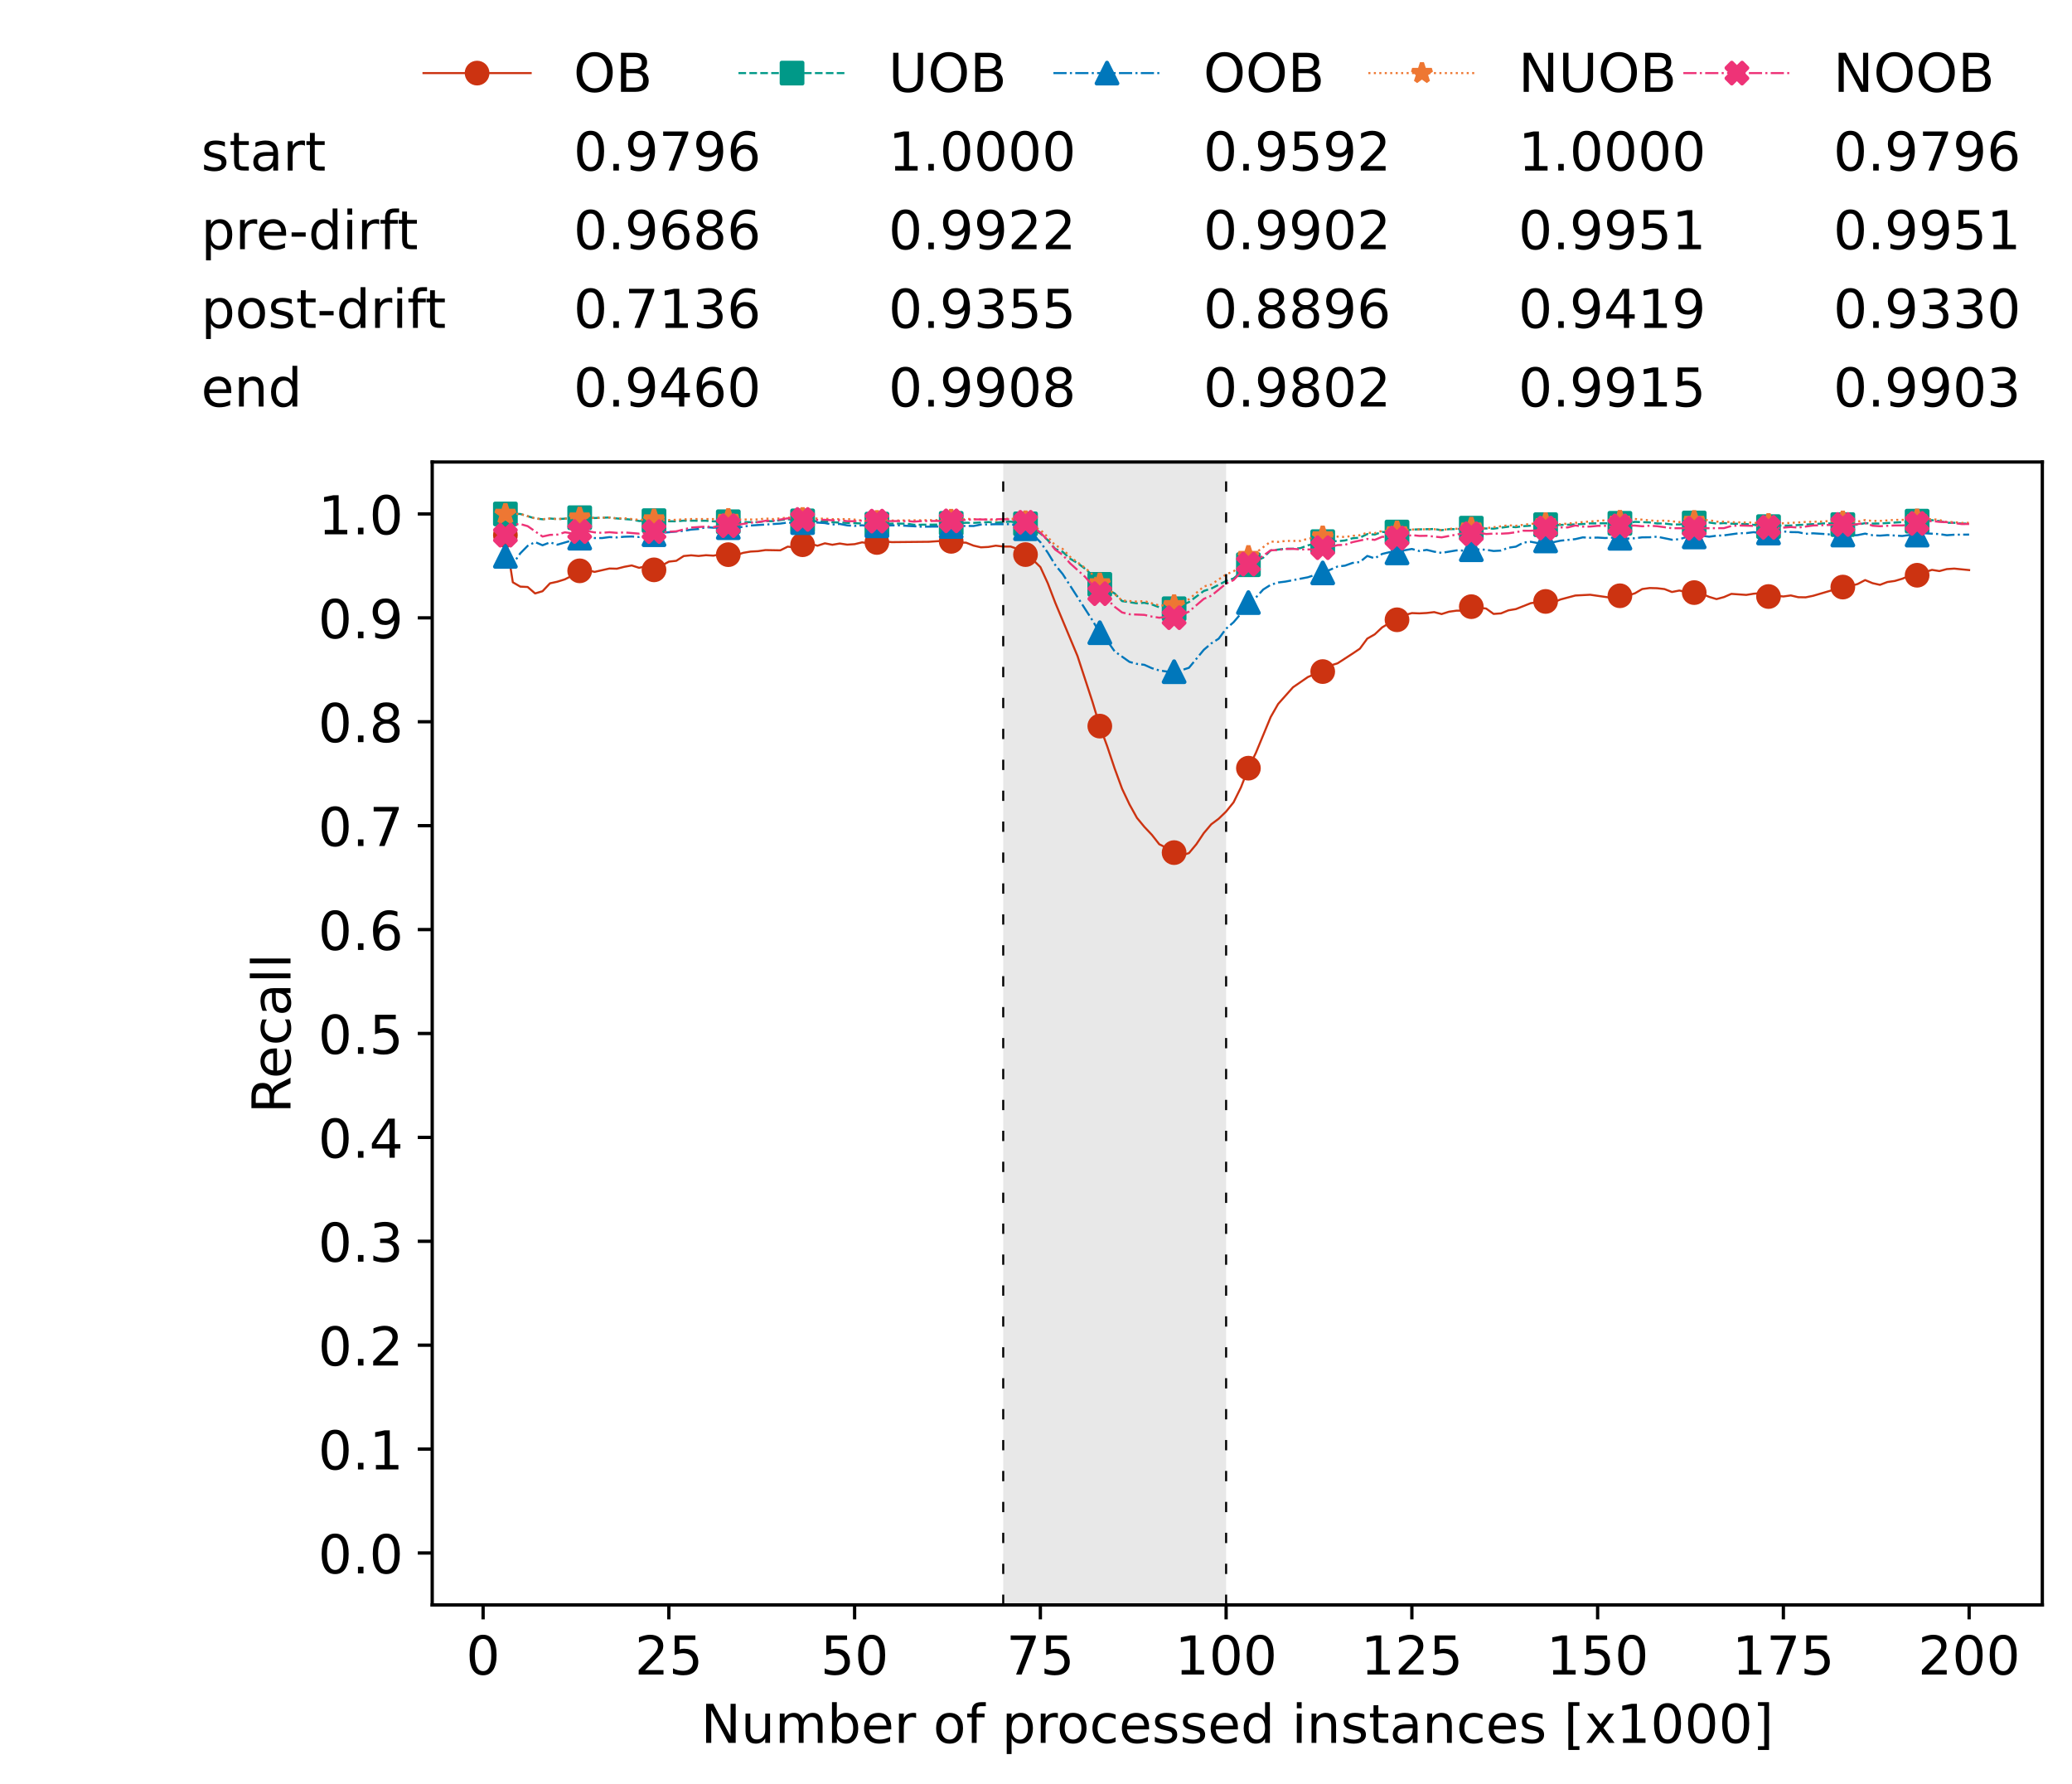 <?xml version="1.0" encoding="utf-8" standalone="no"?>
<!DOCTYPE svg PUBLIC "-//W3C//DTD SVG 1.1//EN"
  "http://www.w3.org/Graphics/SVG/1.1/DTD/svg11.dtd">
<!-- Created with matplotlib (https://matplotlib.org/) -->
<svg height="432.615pt" version="1.1" viewBox="0 0 502.65 432.615" width="502.65pt" xmlns="http://www.w3.org/2000/svg" xmlns:xlink="http://www.w3.org/1999/xlink">
 <defs>
  <style type="text/css">*{stroke-linecap:butt;stroke-linejoin:round;}</style>
 </defs>
 <g id="figure_1">
  <g id="patch_1">
   <path d="M 0 432.615 
L 502.65 432.615 
L 502.65 0 
L 0 0 
z
" style="fill:#ffffff;"/>
  </g>
  <g id="axes_1">
   <g id="patch_2">
    <path d="M 104.85 389.252 
L 495.45 389.252 
L 495.45 112.052 
L 104.85 112.052 
z
" style="fill:#ffffff;"/>
   </g>
   <g id="patch_3">
    <path clip-path="url(#p9afb2ae118)" d="M 297.446 389.252 
L 297.446 112.052 
L 243.372 112.052 
L 243.372 389.252 
z
" style="fill:#d3d3d3;opacity:0.5;"/>
   </g>
   <g id="matplotlib.axis_1">
    <g id="xtick_1">
     <g id="line2d_1">
      <defs>
       <path d="M 0 0 
L 0 3.5 
" id="mb549ae5005" style="stroke:#000000;stroke-width:0.8;"/>
      </defs>
      <g>
       <use style="stroke:#000000;stroke-width:0.8;" x="117.197" xlink:href="#mb549ae5005" y="389.252"/>
      </g>
     </g>
     <g id="text_1">
      <!-- 0 -->
      <g transform="translate(113.061 406.13)scale(0.13 -0.13)">
       <defs>
        <path d="M 31.781 66.406 
Q 24.172 66.406 20.328 58.906 
Q 16.5 51.422 16.5 36.375 
Q 16.5 21.391 20.328 13.891 
Q 24.172 6.391 31.781 6.391 
Q 39.453 6.391 43.281 13.891 
Q 47.125 21.391 47.125 36.375 
Q 47.125 51.422 43.281 58.906 
Q 39.453 66.406 31.781 66.406 
z
M 31.781 74.219 
Q 44.047 74.219 50.516 64.516 
Q 56.984 54.828 56.984 36.375 
Q 56.984 17.969 50.516 8.266 
Q 44.047 -1.422 31.781 -1.422 
Q 19.531 -1.422 13.062 8.266 
Q 6.594 17.969 6.594 36.375 
Q 6.594 54.828 13.062 64.516 
Q 19.531 74.219 31.781 74.219 
z
" id="DejaVuSans-48"/>
       </defs>
       <use xlink:href="#DejaVuSans-48"/>
      </g>
     </g>
    </g>
    <g id="xtick_2">
     <g id="line2d_2">
      <g>
       <use style="stroke:#000000;stroke-width:0.8;" x="162.259" xlink:href="#mb549ae5005" y="389.252"/>
      </g>
     </g>
     <g id="text_2">
      <!-- 25 -->
      <g transform="translate(153.988 406.13)scale(0.13 -0.13)">
       <defs>
        <path d="M 19.188 8.297 
L 53.609 8.297 
L 53.609 0 
L 7.328 0 
L 7.328 8.297 
Q 12.938 14.109 22.625 23.891 
Q 32.328 33.688 34.812 36.531 
Q 39.547 41.844 41.422 45.531 
Q 43.312 49.219 43.312 52.781 
Q 43.312 58.594 39.234 62.25 
Q 35.156 65.922 28.609 65.922 
Q 23.969 65.922 18.812 64.312 
Q 13.672 62.703 7.812 59.422 
L 7.812 69.391 
Q 13.766 71.781 18.938 73 
Q 24.125 74.219 28.422 74.219 
Q 39.75 74.219 46.484 68.547 
Q 53.219 62.891 53.219 53.422 
Q 53.219 48.922 51.531 44.891 
Q 49.859 40.875 45.406 35.406 
Q 44.188 33.984 37.641 27.219 
Q 31.109 20.453 19.188 8.297 
z
" id="DejaVuSans-50"/>
        <path d="M 10.797 72.906 
L 49.516 72.906 
L 49.516 64.594 
L 19.828 64.594 
L 19.828 46.734 
Q 21.969 47.469 24.109 47.828 
Q 26.266 48.188 28.422 48.188 
Q 40.625 48.188 47.75 41.5 
Q 54.891 34.812 54.891 23.391 
Q 54.891 11.625 47.562 5.094 
Q 40.234 -1.422 26.906 -1.422 
Q 22.312 -1.422 17.547 -0.641 
Q 12.797 0.141 7.719 1.703 
L 7.719 11.625 
Q 12.109 9.234 16.797 8.062 
Q 21.484 6.891 26.703 6.891 
Q 35.156 6.891 40.078 11.328 
Q 45.016 15.766 45.016 23.391 
Q 45.016 31 40.078 35.438 
Q 35.156 39.891 26.703 39.891 
Q 22.75 39.891 18.812 39.016 
Q 14.891 38.141 10.797 36.281 
z
" id="DejaVuSans-53"/>
       </defs>
       <use xlink:href="#DejaVuSans-50"/>
       <use x="63.623" xlink:href="#DejaVuSans-53"/>
      </g>
     </g>
    </g>
    <g id="xtick_3">
     <g id="line2d_3">
      <g>
       <use style="stroke:#000000;stroke-width:0.8;" x="207.322" xlink:href="#mb549ae5005" y="389.252"/>
      </g>
     </g>
     <g id="text_3">
      <!-- 50 -->
      <g transform="translate(199.05 406.13)scale(0.13 -0.13)">
       <use xlink:href="#DejaVuSans-53"/>
       <use x="63.623" xlink:href="#DejaVuSans-48"/>
      </g>
     </g>
    </g>
    <g id="xtick_4">
     <g id="line2d_4">
      <g>
       <use style="stroke:#000000;stroke-width:0.8;" x="252.384" xlink:href="#mb549ae5005" y="389.252"/>
      </g>
     </g>
     <g id="text_4">
      <!-- 75 -->
      <g transform="translate(244.113 406.13)scale(0.13 -0.13)">
       <defs>
        <path d="M 8.203 72.906 
L 55.078 72.906 
L 55.078 68.703 
L 28.609 0 
L 18.312 0 
L 43.219 64.594 
L 8.203 64.594 
z
" id="DejaVuSans-55"/>
       </defs>
       <use xlink:href="#DejaVuSans-55"/>
       <use x="63.623" xlink:href="#DejaVuSans-53"/>
      </g>
     </g>
    </g>
    <g id="xtick_5">
     <g id="line2d_5">
      <g>
       <use style="stroke:#000000;stroke-width:0.8;" x="297.446" xlink:href="#mb549ae5005" y="389.252"/>
      </g>
     </g>
     <g id="text_5">
      <!-- 100 -->
      <g transform="translate(285.039 406.13)scale(0.13 -0.13)">
       <defs>
        <path d="M 12.406 8.297 
L 28.516 8.297 
L 28.516 63.922 
L 10.984 60.406 
L 10.984 69.391 
L 28.422 72.906 
L 38.281 72.906 
L 38.281 8.297 
L 54.391 8.297 
L 54.391 0 
L 12.406 0 
z
" id="DejaVuSans-49"/>
       </defs>
       <use xlink:href="#DejaVuSans-49"/>
       <use x="63.623" xlink:href="#DejaVuSans-48"/>
       <use x="127.246" xlink:href="#DejaVuSans-48"/>
      </g>
     </g>
    </g>
    <g id="xtick_6">
     <g id="line2d_6">
      <g>
       <use style="stroke:#000000;stroke-width:0.8;" x="342.509" xlink:href="#mb549ae5005" y="389.252"/>
      </g>
     </g>
     <g id="text_6">
      <!-- 125 -->
      <g transform="translate(330.102 406.13)scale(0.13 -0.13)">
       <use xlink:href="#DejaVuSans-49"/>
       <use x="63.623" xlink:href="#DejaVuSans-50"/>
       <use x="127.246" xlink:href="#DejaVuSans-53"/>
      </g>
     </g>
    </g>
    <g id="xtick_7">
     <g id="line2d_7">
      <g>
       <use style="stroke:#000000;stroke-width:0.8;" x="387.571" xlink:href="#mb549ae5005" y="389.252"/>
      </g>
     </g>
     <g id="text_7">
      <!-- 150 -->
      <g transform="translate(375.164 406.13)scale(0.13 -0.13)">
       <use xlink:href="#DejaVuSans-49"/>
       <use x="63.623" xlink:href="#DejaVuSans-53"/>
       <use x="127.246" xlink:href="#DejaVuSans-48"/>
      </g>
     </g>
    </g>
    <g id="xtick_8">
     <g id="line2d_8">
      <g>
       <use style="stroke:#000000;stroke-width:0.8;" x="432.633" xlink:href="#mb549ae5005" y="389.252"/>
      </g>
     </g>
     <g id="text_8">
      <!-- 175 -->
      <g transform="translate(420.226 406.13)scale(0.13 -0.13)">
       <use xlink:href="#DejaVuSans-49"/>
       <use x="63.623" xlink:href="#DejaVuSans-55"/>
       <use x="127.246" xlink:href="#DejaVuSans-53"/>
      </g>
     </g>
    </g>
    <g id="xtick_9">
     <g id="line2d_9">
      <g>
       <use style="stroke:#000000;stroke-width:0.8;" x="477.695" xlink:href="#mb549ae5005" y="389.252"/>
      </g>
     </g>
     <g id="text_9">
      <!-- 200 -->
      <g transform="translate(465.289 406.13)scale(0.13 -0.13)">
       <use xlink:href="#DejaVuSans-50"/>
       <use x="63.623" xlink:href="#DejaVuSans-48"/>
       <use x="127.246" xlink:href="#DejaVuSans-48"/>
      </g>
     </g>
    </g>
    <g id="text_10">
     <!-- Number of processed instances [x1000] -->
     <g transform="translate(170.025 422.711)scale(0.13 -0.13)">
      <defs>
       <path d="M 9.812 72.906 
L 23.094 72.906 
L 55.422 11.922 
L 55.422 72.906 
L 64.984 72.906 
L 64.984 0 
L 51.703 0 
L 19.391 60.984 
L 19.391 0 
L 9.812 0 
z
" id="DejaVuSans-78"/>
       <path d="M 8.5 21.578 
L 8.5 54.688 
L 17.484 54.688 
L 17.484 21.922 
Q 17.484 14.156 20.5 10.266 
Q 23.531 6.391 29.594 6.391 
Q 36.859 6.391 41.078 11.031 
Q 45.312 15.672 45.312 23.688 
L 45.312 54.688 
L 54.297 54.688 
L 54.297 0 
L 45.312 0 
L 45.312 8.406 
Q 42.047 3.422 37.719 1 
Q 33.406 -1.422 27.688 -1.422 
Q 18.266 -1.422 13.375 4.438 
Q 8.5 10.297 8.5 21.578 
z
M 31.109 56 
z
" id="DejaVuSans-117"/>
       <path d="M 52 44.188 
Q 55.375 50.25 60.062 53.125 
Q 64.75 56 71.094 56 
Q 79.641 56 84.281 50.016 
Q 88.922 44.047 88.922 33.016 
L 88.922 0 
L 79.891 0 
L 79.891 32.719 
Q 79.891 40.578 77.094 44.375 
Q 74.312 48.188 68.609 48.188 
Q 61.625 48.188 57.562 43.547 
Q 53.516 38.922 53.516 30.906 
L 53.516 0 
L 44.484 0 
L 44.484 32.719 
Q 44.484 40.625 41.703 44.406 
Q 38.922 48.188 33.109 48.188 
Q 26.219 48.188 22.156 43.531 
Q 18.109 38.875 18.109 30.906 
L 18.109 0 
L 9.078 0 
L 9.078 54.688 
L 18.109 54.688 
L 18.109 46.188 
Q 21.188 51.219 25.484 53.609 
Q 29.781 56 35.688 56 
Q 41.656 56 45.828 52.969 
Q 50 49.953 52 44.188 
z
" id="DejaVuSans-109"/>
       <path d="M 48.688 27.297 
Q 48.688 37.203 44.609 42.844 
Q 40.531 48.484 33.406 48.484 
Q 26.266 48.484 22.188 42.844 
Q 18.109 37.203 18.109 27.297 
Q 18.109 17.391 22.188 11.75 
Q 26.266 6.109 33.406 6.109 
Q 40.531 6.109 44.609 11.75 
Q 48.688 17.391 48.688 27.297 
z
M 18.109 46.391 
Q 20.953 51.266 25.266 53.625 
Q 29.594 56 35.594 56 
Q 45.562 56 51.781 48.094 
Q 58.016 40.188 58.016 27.297 
Q 58.016 14.406 51.781 6.484 
Q 45.562 -1.422 35.594 -1.422 
Q 29.594 -1.422 25.266 0.953 
Q 20.953 3.328 18.109 8.203 
L 18.109 0 
L 9.078 0 
L 9.078 75.984 
L 18.109 75.984 
z
" id="DejaVuSans-98"/>
       <path d="M 56.203 29.594 
L 56.203 25.203 
L 14.891 25.203 
Q 15.484 15.922 20.484 11.062 
Q 25.484 6.203 34.422 6.203 
Q 39.594 6.203 44.453 7.469 
Q 49.312 8.734 54.109 11.281 
L 54.109 2.781 
Q 49.266 0.734 44.188 -0.344 
Q 39.109 -1.422 33.891 -1.422 
Q 20.797 -1.422 13.156 6.188 
Q 5.516 13.812 5.516 26.812 
Q 5.516 40.234 12.766 48.109 
Q 20.016 56 32.328 56 
Q 43.359 56 49.781 48.891 
Q 56.203 41.797 56.203 29.594 
z
M 47.219 32.234 
Q 47.125 39.594 43.094 43.984 
Q 39.062 48.391 32.422 48.391 
Q 24.906 48.391 20.391 44.141 
Q 15.875 39.891 15.188 32.172 
z
" id="DejaVuSans-101"/>
       <path d="M 41.109 46.297 
Q 39.594 47.172 37.812 47.578 
Q 36.031 48 33.891 48 
Q 26.266 48 22.188 43.047 
Q 18.109 38.094 18.109 28.812 
L 18.109 0 
L 9.078 0 
L 9.078 54.688 
L 18.109 54.688 
L 18.109 46.188 
Q 20.953 51.172 25.484 53.578 
Q 30.031 56 36.531 56 
Q 37.453 56 38.578 55.875 
Q 39.703 55.766 41.062 55.516 
z
" id="DejaVuSans-114"/>
       <path id="DejaVuSans-32"/>
       <path d="M 30.609 48.391 
Q 23.391 48.391 19.188 42.75 
Q 14.984 37.109 14.984 27.297 
Q 14.984 17.484 19.156 11.844 
Q 23.344 6.203 30.609 6.203 
Q 37.797 6.203 41.984 11.859 
Q 46.188 17.531 46.188 27.297 
Q 46.188 37.016 41.984 42.703 
Q 37.797 48.391 30.609 48.391 
z
M 30.609 56 
Q 42.328 56 49.016 48.375 
Q 55.719 40.766 55.719 27.297 
Q 55.719 13.875 49.016 6.219 
Q 42.328 -1.422 30.609 -1.422 
Q 18.844 -1.422 12.172 6.219 
Q 5.516 13.875 5.516 27.297 
Q 5.516 40.766 12.172 48.375 
Q 18.844 56 30.609 56 
z
" id="DejaVuSans-111"/>
       <path d="M 37.109 75.984 
L 37.109 68.5 
L 28.516 68.5 
Q 23.688 68.5 21.797 66.547 
Q 19.922 64.594 19.922 59.516 
L 19.922 54.688 
L 34.719 54.688 
L 34.719 47.703 
L 19.922 47.703 
L 19.922 0 
L 10.891 0 
L 10.891 47.703 
L 2.297 47.703 
L 2.297 54.688 
L 10.891 54.688 
L 10.891 58.5 
Q 10.891 67.625 15.141 71.797 
Q 19.391 75.984 28.609 75.984 
z
" id="DejaVuSans-102"/>
       <path d="M 18.109 8.203 
L 18.109 -20.797 
L 9.078 -20.797 
L 9.078 54.688 
L 18.109 54.688 
L 18.109 46.391 
Q 20.953 51.266 25.266 53.625 
Q 29.594 56 35.594 56 
Q 45.562 56 51.781 48.094 
Q 58.016 40.188 58.016 27.297 
Q 58.016 14.406 51.781 6.484 
Q 45.562 -1.422 35.594 -1.422 
Q 29.594 -1.422 25.266 0.953 
Q 20.953 3.328 18.109 8.203 
z
M 48.688 27.297 
Q 48.688 37.203 44.609 42.844 
Q 40.531 48.484 33.406 48.484 
Q 26.266 48.484 22.188 42.844 
Q 18.109 37.203 18.109 27.297 
Q 18.109 17.391 22.188 11.75 
Q 26.266 6.109 33.406 6.109 
Q 40.531 6.109 44.609 11.75 
Q 48.688 17.391 48.688 27.297 
z
" id="DejaVuSans-112"/>
       <path d="M 48.781 52.594 
L 48.781 44.188 
Q 44.969 46.297 41.141 47.344 
Q 37.312 48.391 33.406 48.391 
Q 24.656 48.391 19.812 42.844 
Q 14.984 37.312 14.984 27.297 
Q 14.984 17.281 19.812 11.734 
Q 24.656 6.203 33.406 6.203 
Q 37.312 6.203 41.141 7.25 
Q 44.969 8.297 48.781 10.406 
L 48.781 2.094 
Q 45.016 0.344 40.984 -0.531 
Q 36.969 -1.422 32.422 -1.422 
Q 20.062 -1.422 12.781 6.344 
Q 5.516 14.109 5.516 27.297 
Q 5.516 40.672 12.859 48.328 
Q 20.219 56 33.016 56 
Q 37.156 56 41.109 55.141 
Q 45.062 54.297 48.781 52.594 
z
" id="DejaVuSans-99"/>
       <path d="M 44.281 53.078 
L 44.281 44.578 
Q 40.484 46.531 36.375 47.5 
Q 32.281 48.484 27.875 48.484 
Q 21.188 48.484 17.844 46.438 
Q 14.5 44.391 14.5 40.281 
Q 14.5 37.156 16.891 35.375 
Q 19.281 33.594 26.516 31.984 
L 29.594 31.297 
Q 39.156 29.25 43.188 25.516 
Q 47.219 21.781 47.219 15.094 
Q 47.219 7.469 41.188 3.016 
Q 35.156 -1.422 24.609 -1.422 
Q 20.219 -1.422 15.453 -0.562 
Q 10.688 0.297 5.422 2 
L 5.422 11.281 
Q 10.406 8.688 15.234 7.391 
Q 20.062 6.109 24.812 6.109 
Q 31.156 6.109 34.562 8.281 
Q 37.984 10.453 37.984 14.406 
Q 37.984 18.062 35.516 20.016 
Q 33.062 21.969 24.703 23.781 
L 21.578 24.516 
Q 13.234 26.266 9.516 29.906 
Q 5.812 33.547 5.812 39.891 
Q 5.812 47.609 11.281 51.797 
Q 16.75 56 26.812 56 
Q 31.781 56 36.172 55.266 
Q 40.578 54.547 44.281 53.078 
z
" id="DejaVuSans-115"/>
       <path d="M 45.406 46.391 
L 45.406 75.984 
L 54.391 75.984 
L 54.391 0 
L 45.406 0 
L 45.406 8.203 
Q 42.578 3.328 38.25 0.953 
Q 33.938 -1.422 27.875 -1.422 
Q 17.969 -1.422 11.734 6.484 
Q 5.516 14.406 5.516 27.297 
Q 5.516 40.188 11.734 48.094 
Q 17.969 56 27.875 56 
Q 33.938 56 38.25 53.625 
Q 42.578 51.266 45.406 46.391 
z
M 14.797 27.297 
Q 14.797 17.391 18.875 11.75 
Q 22.953 6.109 30.078 6.109 
Q 37.203 6.109 41.297 11.75 
Q 45.406 17.391 45.406 27.297 
Q 45.406 37.203 41.297 42.844 
Q 37.203 48.484 30.078 48.484 
Q 22.953 48.484 18.875 42.844 
Q 14.797 37.203 14.797 27.297 
z
" id="DejaVuSans-100"/>
       <path d="M 9.422 54.688 
L 18.406 54.688 
L 18.406 0 
L 9.422 0 
z
M 9.422 75.984 
L 18.406 75.984 
L 18.406 64.594 
L 9.422 64.594 
z
" id="DejaVuSans-105"/>
       <path d="M 54.891 33.016 
L 54.891 0 
L 45.906 0 
L 45.906 32.719 
Q 45.906 40.484 42.875 44.328 
Q 39.844 48.188 33.797 48.188 
Q 26.516 48.188 22.312 43.547 
Q 18.109 38.922 18.109 30.906 
L 18.109 0 
L 9.078 0 
L 9.078 54.688 
L 18.109 54.688 
L 18.109 46.188 
Q 21.344 51.125 25.703 53.562 
Q 30.078 56 35.797 56 
Q 45.219 56 50.047 50.172 
Q 54.891 44.344 54.891 33.016 
z
" id="DejaVuSans-110"/>
       <path d="M 18.312 70.219 
L 18.312 54.688 
L 36.812 54.688 
L 36.812 47.703 
L 18.312 47.703 
L 18.312 18.016 
Q 18.312 11.328 20.141 9.422 
Q 21.969 7.516 27.594 7.516 
L 36.812 7.516 
L 36.812 0 
L 27.594 0 
Q 17.188 0 13.234 3.875 
Q 9.281 7.766 9.281 18.016 
L 9.281 47.703 
L 2.688 47.703 
L 2.688 54.688 
L 9.281 54.688 
L 9.281 70.219 
z
" id="DejaVuSans-116"/>
       <path d="M 34.281 27.484 
Q 23.391 27.484 19.188 25 
Q 14.984 22.516 14.984 16.5 
Q 14.984 11.719 18.141 8.906 
Q 21.297 6.109 26.703 6.109 
Q 34.188 6.109 38.703 11.406 
Q 43.219 16.703 43.219 25.484 
L 43.219 27.484 
z
M 52.203 31.203 
L 52.203 0 
L 43.219 0 
L 43.219 8.297 
Q 40.141 3.328 35.547 0.953 
Q 30.953 -1.422 24.312 -1.422 
Q 15.922 -1.422 10.953 3.297 
Q 6 8.016 6 15.922 
Q 6 25.141 12.172 29.828 
Q 18.359 34.516 30.609 34.516 
L 43.219 34.516 
L 43.219 35.406 
Q 43.219 41.609 39.141 45 
Q 35.062 48.391 27.688 48.391 
Q 23 48.391 18.547 47.266 
Q 14.109 46.141 10.016 43.891 
L 10.016 52.203 
Q 14.938 54.109 19.578 55.047 
Q 24.219 56 28.609 56 
Q 40.484 56 46.344 49.844 
Q 52.203 43.703 52.203 31.203 
z
" id="DejaVuSans-97"/>
       <path d="M 8.594 75.984 
L 29.297 75.984 
L 29.297 69 
L 17.578 69 
L 17.578 -6.203 
L 29.297 -6.203 
L 29.297 -13.188 
L 8.594 -13.188 
z
" id="DejaVuSans-91"/>
       <path d="M 54.891 54.688 
L 35.109 28.078 
L 55.906 0 
L 45.312 0 
L 29.391 21.484 
L 13.484 0 
L 2.875 0 
L 24.125 28.609 
L 4.688 54.688 
L 15.281 54.688 
L 29.781 35.203 
L 44.281 54.688 
z
" id="DejaVuSans-120"/>
       <path d="M 30.422 75.984 
L 30.422 -13.188 
L 9.719 -13.188 
L 9.719 -6.203 
L 21.391 -6.203 
L 21.391 69 
L 9.719 69 
L 9.719 75.984 
z
" id="DejaVuSans-93"/>
      </defs>
      <use xlink:href="#DejaVuSans-78"/>
      <use x="74.805" xlink:href="#DejaVuSans-117"/>
      <use x="138.184" xlink:href="#DejaVuSans-109"/>
      <use x="235.596" xlink:href="#DejaVuSans-98"/>
      <use x="299.072" xlink:href="#DejaVuSans-101"/>
      <use x="360.596" xlink:href="#DejaVuSans-114"/>
      <use x="401.709" xlink:href="#DejaVuSans-32"/>
      <use x="433.496" xlink:href="#DejaVuSans-111"/>
      <use x="494.678" xlink:href="#DejaVuSans-102"/>
      <use x="529.883" xlink:href="#DejaVuSans-32"/>
      <use x="561.67" xlink:href="#DejaVuSans-112"/>
      <use x="625.146" xlink:href="#DejaVuSans-114"/>
      <use x="664.01" xlink:href="#DejaVuSans-111"/>
      <use x="725.191" xlink:href="#DejaVuSans-99"/>
      <use x="780.172" xlink:href="#DejaVuSans-101"/>
      <use x="841.695" xlink:href="#DejaVuSans-115"/>
      <use x="893.795" xlink:href="#DejaVuSans-115"/>
      <use x="945.895" xlink:href="#DejaVuSans-101"/>
      <use x="1007.418" xlink:href="#DejaVuSans-100"/>
      <use x="1070.895" xlink:href="#DejaVuSans-32"/>
      <use x="1102.682" xlink:href="#DejaVuSans-105"/>
      <use x="1130.465" xlink:href="#DejaVuSans-110"/>
      <use x="1193.844" xlink:href="#DejaVuSans-115"/>
      <use x="1245.943" xlink:href="#DejaVuSans-116"/>
      <use x="1285.152" xlink:href="#DejaVuSans-97"/>
      <use x="1346.432" xlink:href="#DejaVuSans-110"/>
      <use x="1409.811" xlink:href="#DejaVuSans-99"/>
      <use x="1464.791" xlink:href="#DejaVuSans-101"/>
      <use x="1526.314" xlink:href="#DejaVuSans-115"/>
      <use x="1578.414" xlink:href="#DejaVuSans-32"/>
      <use x="1610.201" xlink:href="#DejaVuSans-91"/>
      <use x="1649.215" xlink:href="#DejaVuSans-120"/>
      <use x="1708.395" xlink:href="#DejaVuSans-49"/>
      <use x="1772.018" xlink:href="#DejaVuSans-48"/>
      <use x="1835.641" xlink:href="#DejaVuSans-48"/>
      <use x="1899.264" xlink:href="#DejaVuSans-48"/>
      <use x="1962.887" xlink:href="#DejaVuSans-93"/>
     </g>
    </g>
   </g>
   <g id="matplotlib.axis_2">
    <g id="ytick_1">
     <g id="line2d_10">
      <defs>
       <path d="M 0 0 
L -3.5 0 
" id="mad2f7531cb" style="stroke:#000000;stroke-width:0.8;"/>
      </defs>
      <g>
       <use style="stroke:#000000;stroke-width:0.8;" x="104.85" xlink:href="#mad2f7531cb" y="376.652"/>
      </g>
     </g>
     <g id="text_11">
      <!-- 0.0 -->
      <g transform="translate(77.176 381.591)scale(0.13 -0.13)">
       <defs>
        <path d="M 10.688 12.406 
L 21 12.406 
L 21 0 
L 10.688 0 
z
" id="DejaVuSans-46"/>
       </defs>
       <use xlink:href="#DejaVuSans-48"/>
       <use x="63.623" xlink:href="#DejaVuSans-46"/>
       <use x="95.41" xlink:href="#DejaVuSans-48"/>
      </g>
     </g>
    </g>
    <g id="ytick_2">
     <g id="line2d_11">
      <g>
       <use style="stroke:#000000;stroke-width:0.8;" x="104.85" xlink:href="#mad2f7531cb" y="351.452"/>
      </g>
     </g>
     <g id="text_12">
      <!-- 0.1 -->
      <g transform="translate(77.176 356.391)scale(0.13 -0.13)">
       <use xlink:href="#DejaVuSans-48"/>
       <use x="63.623" xlink:href="#DejaVuSans-46"/>
       <use x="95.41" xlink:href="#DejaVuSans-49"/>
      </g>
     </g>
    </g>
    <g id="ytick_3">
     <g id="line2d_12">
      <g>
       <use style="stroke:#000000;stroke-width:0.8;" x="104.85" xlink:href="#mad2f7531cb" y="326.252"/>
      </g>
     </g>
     <g id="text_13">
      <!-- 0.2 -->
      <g transform="translate(77.176 331.191)scale(0.13 -0.13)">
       <use xlink:href="#DejaVuSans-48"/>
       <use x="63.623" xlink:href="#DejaVuSans-46"/>
       <use x="95.41" xlink:href="#DejaVuSans-50"/>
      </g>
     </g>
    </g>
    <g id="ytick_4">
     <g id="line2d_13">
      <g>
       <use style="stroke:#000000;stroke-width:0.8;" x="104.85" xlink:href="#mad2f7531cb" y="301.052"/>
      </g>
     </g>
     <g id="text_14">
      <!-- 0.3 -->
      <g transform="translate(77.176 305.991)scale(0.13 -0.13)">
       <defs>
        <path d="M 40.578 39.312 
Q 47.656 37.797 51.625 33 
Q 55.609 28.219 55.609 21.188 
Q 55.609 10.406 48.188 4.484 
Q 40.766 -1.422 27.094 -1.422 
Q 22.516 -1.422 17.656 -0.516 
Q 12.797 0.391 7.625 2.203 
L 7.625 11.719 
Q 11.719 9.328 16.594 8.109 
Q 21.484 6.891 26.812 6.891 
Q 36.078 6.891 40.938 10.547 
Q 45.797 14.203 45.797 21.188 
Q 45.797 27.641 41.281 31.266 
Q 36.766 34.906 28.719 34.906 
L 20.219 34.906 
L 20.219 43.016 
L 29.109 43.016 
Q 36.375 43.016 40.234 45.922 
Q 44.094 48.828 44.094 54.297 
Q 44.094 59.906 40.109 62.906 
Q 36.141 65.922 28.719 65.922 
Q 24.656 65.922 20.016 65.031 
Q 15.375 64.156 9.812 62.312 
L 9.812 71.094 
Q 15.438 72.656 20.344 73.438 
Q 25.25 74.219 29.594 74.219 
Q 40.828 74.219 47.359 69.109 
Q 53.906 64.016 53.906 55.328 
Q 53.906 49.266 50.438 45.094 
Q 46.969 40.922 40.578 39.312 
z
" id="DejaVuSans-51"/>
       </defs>
       <use xlink:href="#DejaVuSans-48"/>
       <use x="63.623" xlink:href="#DejaVuSans-46"/>
       <use x="95.41" xlink:href="#DejaVuSans-51"/>
      </g>
     </g>
    </g>
    <g id="ytick_5">
     <g id="line2d_14">
      <g>
       <use style="stroke:#000000;stroke-width:0.8;" x="104.85" xlink:href="#mad2f7531cb" y="275.852"/>
      </g>
     </g>
     <g id="text_15">
      <!-- 0.4 -->
      <g transform="translate(77.176 280.791)scale(0.13 -0.13)">
       <defs>
        <path d="M 37.797 64.312 
L 12.891 25.391 
L 37.797 25.391 
z
M 35.203 72.906 
L 47.609 72.906 
L 47.609 25.391 
L 58.016 25.391 
L 58.016 17.188 
L 47.609 17.188 
L 47.609 0 
L 37.797 0 
L 37.797 17.188 
L 4.891 17.188 
L 4.891 26.703 
z
" id="DejaVuSans-52"/>
       </defs>
       <use xlink:href="#DejaVuSans-48"/>
       <use x="63.623" xlink:href="#DejaVuSans-46"/>
       <use x="95.41" xlink:href="#DejaVuSans-52"/>
      </g>
     </g>
    </g>
    <g id="ytick_6">
     <g id="line2d_15">
      <g>
       <use style="stroke:#000000;stroke-width:0.8;" x="104.85" xlink:href="#mad2f7531cb" y="250.652"/>
      </g>
     </g>
     <g id="text_16">
      <!-- 0.5 -->
      <g transform="translate(77.176 255.591)scale(0.13 -0.13)">
       <use xlink:href="#DejaVuSans-48"/>
       <use x="63.623" xlink:href="#DejaVuSans-46"/>
       <use x="95.41" xlink:href="#DejaVuSans-53"/>
      </g>
     </g>
    </g>
    <g id="ytick_7">
     <g id="line2d_16">
      <g>
       <use style="stroke:#000000;stroke-width:0.8;" x="104.85" xlink:href="#mad2f7531cb" y="225.452"/>
      </g>
     </g>
     <g id="text_17">
      <!-- 0.6 -->
      <g transform="translate(77.176 230.391)scale(0.13 -0.13)">
       <defs>
        <path d="M 33.016 40.375 
Q 26.375 40.375 22.484 35.828 
Q 18.609 31.297 18.609 23.391 
Q 18.609 15.531 22.484 10.953 
Q 26.375 6.391 33.016 6.391 
Q 39.656 6.391 43.531 10.953 
Q 47.406 15.531 47.406 23.391 
Q 47.406 31.297 43.531 35.828 
Q 39.656 40.375 33.016 40.375 
z
M 52.594 71.297 
L 52.594 62.312 
Q 48.875 64.062 45.094 64.984 
Q 41.312 65.922 37.594 65.922 
Q 27.828 65.922 22.672 59.328 
Q 17.531 52.734 16.797 39.406 
Q 19.672 43.656 24.016 45.922 
Q 28.375 48.188 33.594 48.188 
Q 44.578 48.188 50.953 41.516 
Q 57.328 34.859 57.328 23.391 
Q 57.328 12.156 50.688 5.359 
Q 44.047 -1.422 33.016 -1.422 
Q 20.359 -1.422 13.672 8.266 
Q 6.984 17.969 6.984 36.375 
Q 6.984 53.656 15.188 63.938 
Q 23.391 74.219 37.203 74.219 
Q 40.922 74.219 44.703 73.484 
Q 48.484 72.75 52.594 71.297 
z
" id="DejaVuSans-54"/>
       </defs>
       <use xlink:href="#DejaVuSans-48"/>
       <use x="63.623" xlink:href="#DejaVuSans-46"/>
       <use x="95.41" xlink:href="#DejaVuSans-54"/>
      </g>
     </g>
    </g>
    <g id="ytick_8">
     <g id="line2d_17">
      <g>
       <use style="stroke:#000000;stroke-width:0.8;" x="104.85" xlink:href="#mad2f7531cb" y="200.252"/>
      </g>
     </g>
     <g id="text_18">
      <!-- 0.7 -->
      <g transform="translate(77.176 205.191)scale(0.13 -0.13)">
       <use xlink:href="#DejaVuSans-48"/>
       <use x="63.623" xlink:href="#DejaVuSans-46"/>
       <use x="95.41" xlink:href="#DejaVuSans-55"/>
      </g>
     </g>
    </g>
    <g id="ytick_9">
     <g id="line2d_18">
      <g>
       <use style="stroke:#000000;stroke-width:0.8;" x="104.85" xlink:href="#mad2f7531cb" y="175.052"/>
      </g>
     </g>
     <g id="text_19">
      <!-- 0.8 -->
      <g transform="translate(77.176 179.991)scale(0.13 -0.13)">
       <defs>
        <path d="M 31.781 34.625 
Q 24.75 34.625 20.719 30.859 
Q 16.703 27.094 16.703 20.516 
Q 16.703 13.922 20.719 10.156 
Q 24.75 6.391 31.781 6.391 
Q 38.812 6.391 42.859 10.172 
Q 46.922 13.969 46.922 20.516 
Q 46.922 27.094 42.891 30.859 
Q 38.875 34.625 31.781 34.625 
z
M 21.922 38.812 
Q 15.578 40.375 12.031 44.719 
Q 8.5 49.078 8.5 55.328 
Q 8.5 64.062 14.719 69.141 
Q 20.953 74.219 31.781 74.219 
Q 42.672 74.219 48.875 69.141 
Q 55.078 64.062 55.078 55.328 
Q 55.078 49.078 51.531 44.719 
Q 48 40.375 41.703 38.812 
Q 48.828 37.156 52.797 32.312 
Q 56.781 27.484 56.781 20.516 
Q 56.781 9.906 50.312 4.234 
Q 43.844 -1.422 31.781 -1.422 
Q 19.734 -1.422 13.25 4.234 
Q 6.781 9.906 6.781 20.516 
Q 6.781 27.484 10.781 32.312 
Q 14.797 37.156 21.922 38.812 
z
M 18.312 54.391 
Q 18.312 48.734 21.844 45.562 
Q 25.391 42.391 31.781 42.391 
Q 38.141 42.391 41.719 45.562 
Q 45.312 48.734 45.312 54.391 
Q 45.312 60.062 41.719 63.234 
Q 38.141 66.406 31.781 66.406 
Q 25.391 66.406 21.844 63.234 
Q 18.312 60.062 18.312 54.391 
z
" id="DejaVuSans-56"/>
       </defs>
       <use xlink:href="#DejaVuSans-48"/>
       <use x="63.623" xlink:href="#DejaVuSans-46"/>
       <use x="95.41" xlink:href="#DejaVuSans-56"/>
      </g>
     </g>
    </g>
    <g id="ytick_10">
     <g id="line2d_19">
      <g>
       <use style="stroke:#000000;stroke-width:0.8;" x="104.85" xlink:href="#mad2f7531cb" y="149.852"/>
      </g>
     </g>
     <g id="text_20">
      <!-- 0.9 -->
      <g transform="translate(77.176 154.791)scale(0.13 -0.13)">
       <defs>
        <path d="M 10.984 1.516 
L 10.984 10.5 
Q 14.703 8.734 18.5 7.812 
Q 22.312 6.891 25.984 6.891 
Q 35.75 6.891 40.891 13.453 
Q 46.047 20.016 46.781 33.406 
Q 43.953 29.203 39.594 26.953 
Q 35.25 24.703 29.984 24.703 
Q 19.047 24.703 12.672 31.312 
Q 6.297 37.938 6.297 49.422 
Q 6.297 60.641 12.938 67.422 
Q 19.578 74.219 30.609 74.219 
Q 43.266 74.219 49.922 64.516 
Q 56.594 54.828 56.594 36.375 
Q 56.594 19.141 48.406 8.859 
Q 40.234 -1.422 26.422 -1.422 
Q 22.703 -1.422 18.891 -0.688 
Q 15.094 0.047 10.984 1.516 
z
M 30.609 32.422 
Q 37.25 32.422 41.125 36.953 
Q 45.016 41.5 45.016 49.422 
Q 45.016 57.281 41.125 61.844 
Q 37.25 66.406 30.609 66.406 
Q 23.969 66.406 20.094 61.844 
Q 16.219 57.281 16.219 49.422 
Q 16.219 41.5 20.094 36.953 
Q 23.969 32.422 30.609 32.422 
z
" id="DejaVuSans-57"/>
       </defs>
       <use xlink:href="#DejaVuSans-48"/>
       <use x="63.623" xlink:href="#DejaVuSans-46"/>
       <use x="95.41" xlink:href="#DejaVuSans-57"/>
      </g>
     </g>
    </g>
    <g id="ytick_11">
     <g id="line2d_20">
      <g>
       <use style="stroke:#000000;stroke-width:0.8;" x="104.85" xlink:href="#mad2f7531cb" y="124.652"/>
      </g>
     </g>
     <g id="text_21">
      <!-- 1.0 -->
      <g transform="translate(77.176 129.591)scale(0.13 -0.13)">
       <use xlink:href="#DejaVuSans-49"/>
       <use x="63.623" xlink:href="#DejaVuSans-46"/>
       <use x="95.41" xlink:href="#DejaVuSans-48"/>
      </g>
     </g>
    </g>
    <g id="text_22">
     <!-- Recall -->
     <g transform="translate(70.472 270.044)rotate(-90)scale(0.13 -0.13)">
      <defs>
       <path d="M 44.391 34.188 
Q 47.562 33.109 50.562 29.594 
Q 53.562 26.078 56.594 19.922 
L 66.609 0 
L 56 0 
L 46.688 18.703 
Q 43.062 26.031 39.672 28.422 
Q 36.281 30.812 30.422 30.812 
L 19.672 30.812 
L 19.672 0 
L 9.812 0 
L 9.812 72.906 
L 32.078 72.906 
Q 44.578 72.906 50.734 67.672 
Q 56.891 62.453 56.891 51.906 
Q 56.891 45.016 53.688 40.469 
Q 50.484 35.938 44.391 34.188 
z
M 19.672 64.797 
L 19.672 38.922 
L 32.078 38.922 
Q 39.203 38.922 42.844 42.219 
Q 46.484 45.516 46.484 51.906 
Q 46.484 58.297 42.844 61.547 
Q 39.203 64.797 32.078 64.797 
z
" id="DejaVuSans-82"/>
       <path d="M 9.422 75.984 
L 18.406 75.984 
L 18.406 0 
L 9.422 0 
z
" id="DejaVuSans-108"/>
      </defs>
      <use xlink:href="#DejaVuSans-82"/>
      <use x="64.982" xlink:href="#DejaVuSans-101"/>
      <use x="126.506" xlink:href="#DejaVuSans-99"/>
      <use x="181.486" xlink:href="#DejaVuSans-97"/>
      <use x="242.766" xlink:href="#DejaVuSans-108"/>
      <use x="270.549" xlink:href="#DejaVuSans-108"/>
     </g>
    </g>
   </g>
   <g id="line2d_21"/>
   <g id="line2d_22"/>
   <g id="line2d_23"/>
   <g id="line2d_24"/>
   <g id="line2d_25"/>
   <g id="line2d_26">
    <path clip-path="url(#p9afb2ae118)" d="M 122.605 129.795 
L 124.407 141.223 
L 126.21 142.273 
L 128.012 142.368 
L 129.815 143.929 
L 131.617 143.388 
L 133.419 141.478 
L 135.222 141.077 
L 137.024 140.511 
L 138.827 139.606 
L 140.629 138.447 
L 142.432 138.242 
L 144.234 138.704 
L 147.839 137.886 
L 149.642 137.933 
L 151.444 137.471 
L 153.247 137.141 
L 155.049 137.714 
L 156.852 137.276 
L 158.654 138.208 
L 162.259 136.215 
L 164.062 136.015 
L 165.864 134.854 
L 167.667 134.682 
L 169.469 134.844 
L 171.272 134.657 
L 173.074 134.768 
L 174.877 134.427 
L 178.482 134.683 
L 180.284 134.081 
L 182.087 133.772 
L 183.889 133.677 
L 185.692 133.412 
L 189.297 133.476 
L 191.099 132.581 
L 192.902 132.795 
L 194.704 132.116 
L 196.507 131.845 
L 198.309 132.36 
L 200.112 131.769 
L 201.914 132.126 
L 203.717 131.819 
L 205.519 132.096 
L 207.322 131.98 
L 209.124 131.542 
L 210.927 131.778 
L 214.532 131.307 
L 216.334 131.487 
L 225.347 131.398 
L 228.952 131.154 
L 230.754 131.295 
L 232.557 131.577 
L 234.359 131.616 
L 236.162 132.328 
L 237.964 132.746 
L 239.767 132.655 
L 241.569 132.342 
L 243.372 132.553 
L 245.174 132.562 
L 246.976 133.175 
L 250.581 135.764 
L 252.384 137.524 
L 254.186 141.456 
L 255.989 146.163 
L 261.396 159.115 
L 265.001 170.141 
L 266.804 176.107 
L 268.606 181.014 
L 270.409 186.397 
L 272.211 191.314 
L 274.014 195.113 
L 275.816 198.362 
L 277.619 200.553 
L 279.421 202.458 
L 281.224 204.755 
L 283.026 205.654 
L 284.829 206.788 
L 286.631 207.482 
L 288.434 206.903 
L 290.236 204.743 
L 292.039 202.044 
L 293.841 199.917 
L 295.644 198.569 
L 297.446 196.824 
L 299.249 194.6 
L 301.051 190.947 
L 302.854 186.309 
L 304.656 182.617 
L 308.261 173.898 
L 310.064 170.737 
L 313.669 166.689 
L 317.274 164.208 
L 319.076 163.442 
L 320.879 162.88 
L 322.681 161.436 
L 324.484 160.876 
L 328.089 158.542 
L 329.891 157.329 
L 331.694 154.881 
L 333.496 153.855 
L 335.299 152.16 
L 337.101 151.09 
L 338.904 150.32 
L 340.706 149.197 
L 342.509 148.694 
L 344.311 148.763 
L 346.114 148.671 
L 347.916 148.457 
L 349.719 148.929 
L 351.521 148.357 
L 353.324 148.108 
L 355.126 148.11 
L 356.928 147.137 
L 360.533 147.597 
L 362.336 148.895 
L 364.138 148.764 
L 365.941 148.024 
L 367.743 147.722 
L 371.348 146.292 
L 373.151 146.017 
L 374.953 145.871 
L 376.756 146.153 
L 378.558 145.393 
L 382.163 144.431 
L 385.768 144.247 
L 391.176 145.025 
L 392.978 144.494 
L 394.781 144.465 
L 396.583 143.913 
L 398.386 142.863 
L 400.188 142.616 
L 401.991 142.665 
L 403.793 142.872 
L 405.596 143.578 
L 407.398 143.226 
L 409.201 143.605 
L 411.003 143.725 
L 412.806 143.995 
L 414.608 144.754 
L 416.411 145.301 
L 418.213 144.814 
L 420.016 144.035 
L 423.621 144.286 
L 425.423 143.999 
L 427.226 143.854 
L 429.028 144.675 
L 430.831 144.483 
L 432.633 144.664 
L 434.436 144.416 
L 436.238 144.842 
L 438.041 144.873 
L 439.843 144.504 
L 447.053 142.384 
L 448.856 142.138 
L 450.658 141.642 
L 452.461 140.687 
L 454.263 141.437 
L 456.066 141.844 
L 457.868 141.157 
L 459.671 140.9 
L 461.473 140.366 
L 463.276 139.62 
L 465.078 139.517 
L 466.881 138.782 
L 468.683 138.212 
L 470.485 138.506 
L 472.288 138.023 
L 474.09 137.907 
L 477.695 138.262 
L 477.695 138.262 
" style="fill:none;stroke:#cc3311;stroke-linecap:square;stroke-width:0.5;"/>
    <defs>
     <path d="M 0 2.5 
C 0.663 2.5 1.299 2.237 1.768 1.768 
C 2.237 1.299 2.5 0.663 2.5 0 
C 2.5 -0.663 2.237 -1.299 1.768 -1.768 
C 1.299 -2.237 0.663 -2.5 0 -2.5 
C -0.663 -2.5 -1.299 -2.237 -1.768 -1.768 
C -2.237 -1.299 -2.5 -0.663 -2.5 0 
C -2.5 0.663 -2.237 1.299 -1.768 1.768 
C -1.299 2.237 -0.663 2.5 0 2.5 
z
" id="mb0c3ac27e4" style="stroke:#cc3311;"/>
    </defs>
    <g clip-path="url(#p9afb2ae118)">
     <use style="fill:#cc3311;stroke:#cc3311;" x="122.605" xlink:href="#mb0c3ac27e4" y="129.795"/>
     <use style="fill:#cc3311;stroke:#cc3311;" x="140.629" xlink:href="#mb0c3ac27e4" y="138.447"/>
     <use style="fill:#cc3311;stroke:#cc3311;" x="158.654" xlink:href="#mb0c3ac27e4" y="138.208"/>
     <use style="fill:#cc3311;stroke:#cc3311;" x="176.679" xlink:href="#mb0c3ac27e4" y="134.527"/>
     <use style="fill:#cc3311;stroke:#cc3311;" x="194.704" xlink:href="#mb0c3ac27e4" y="132.116"/>
     <use style="fill:#cc3311;stroke:#cc3311;" x="212.729" xlink:href="#mb0c3ac27e4" y="131.568"/>
     <use style="fill:#cc3311;stroke:#cc3311;" x="230.754" xlink:href="#mb0c3ac27e4" y="131.295"/>
     <use style="fill:#cc3311;stroke:#cc3311;" x="248.779" xlink:href="#mb0c3ac27e4" y="134.509"/>
     <use style="fill:#cc3311;stroke:#cc3311;" x="266.804" xlink:href="#mb0c3ac27e4" y="176.107"/>
     <use style="fill:#cc3311;stroke:#cc3311;" x="284.829" xlink:href="#mb0c3ac27e4" y="206.788"/>
     <use style="fill:#cc3311;stroke:#cc3311;" x="302.854" xlink:href="#mb0c3ac27e4" y="186.309"/>
     <use style="fill:#cc3311;stroke:#cc3311;" x="320.879" xlink:href="#mb0c3ac27e4" y="162.88"/>
     <use style="fill:#cc3311;stroke:#cc3311;" x="338.904" xlink:href="#mb0c3ac27e4" y="150.32"/>
     <use style="fill:#cc3311;stroke:#cc3311;" x="356.928" xlink:href="#mb0c3ac27e4" y="147.137"/>
     <use style="fill:#cc3311;stroke:#cc3311;" x="374.953" xlink:href="#mb0c3ac27e4" y="145.871"/>
     <use style="fill:#cc3311;stroke:#cc3311;" x="392.978" xlink:href="#mb0c3ac27e4" y="144.494"/>
     <use style="fill:#cc3311;stroke:#cc3311;" x="411.003" xlink:href="#mb0c3ac27e4" y="143.725"/>
     <use style="fill:#cc3311;stroke:#cc3311;" x="429.028" xlink:href="#mb0c3ac27e4" y="144.675"/>
     <use style="fill:#cc3311;stroke:#cc3311;" x="447.053" xlink:href="#mb0c3ac27e4" y="142.384"/>
     <use style="fill:#cc3311;stroke:#cc3311;" x="465.078" xlink:href="#mb0c3ac27e4" y="139.517"/>
    </g>
   </g>
   <g id="line2d_27"/>
   <g id="line2d_28"/>
   <g id="line2d_29"/>
   <g id="line2d_30"/>
   <g id="line2d_31">
    <path clip-path="url(#p9afb2ae118)" d="M 122.605 124.652 
L 126.21 124.652 
L 129.815 125.74 
L 131.617 125.94 
L 133.419 125.756 
L 135.222 125.902 
L 140.629 125.561 
L 142.432 125.485 
L 144.234 125.637 
L 147.839 125.505 
L 149.642 125.744 
L 153.247 126.027 
L 155.049 126.365 
L 158.654 126.279 
L 160.457 126.411 
L 164.062 126.438 
L 165.864 126.279 
L 171.272 126.3 
L 173.074 126.436 
L 176.679 126.541 
L 178.482 126.644 
L 183.889 126.63 
L 185.692 126.397 
L 187.494 126.4 
L 191.099 125.918 
L 192.902 126.204 
L 194.704 126.331 
L 196.507 126.2 
L 198.309 126.457 
L 200.112 126.427 
L 201.914 126.662 
L 212.729 127.115 
L 216.334 126.997 
L 219.939 126.997 
L 221.742 127.274 
L 227.149 127.226 
L 230.754 126.928 
L 232.557 126.928 
L 234.359 126.781 
L 236.162 126.809 
L 239.767 126.622 
L 241.569 126.753 
L 245.174 126.503 
L 248.779 127.049 
L 250.581 128.338 
L 252.384 129.385 
L 254.186 131.011 
L 255.989 133.131 
L 257.791 133.832 
L 259.594 135.498 
L 261.396 136.558 
L 263.199 137.921 
L 265.001 139.528 
L 266.804 141.733 
L 268.606 142.948 
L 270.409 143.928 
L 272.211 145.787 
L 275.816 146.323 
L 277.619 146.191 
L 279.421 146.599 
L 281.224 147.278 
L 284.829 147.64 
L 288.434 146.019 
L 292.039 143.329 
L 293.841 142.749 
L 297.446 140.905 
L 299.249 140.291 
L 301.051 138.795 
L 302.854 136.96 
L 304.656 135.995 
L 306.459 135.258 
L 308.261 133.5 
L 311.866 133.08 
L 313.669 133.08 
L 315.471 132.948 
L 317.274 132.269 
L 320.879 131.371 
L 322.681 131.199 
L 324.484 131.262 
L 326.286 131.084 
L 328.089 130.556 
L 329.891 130.398 
L 331.694 129.533 
L 333.496 129.647 
L 335.299 129.004 
L 337.101 129.137 
L 338.904 129.035 
L 342.509 128.432 
L 347.916 128.303 
L 349.719 128.586 
L 351.521 128.34 
L 353.324 128.34 
L 356.928 128.095 
L 362.336 128.217 
L 365.941 127.741 
L 367.743 127.86 
L 369.546 127.615 
L 374.953 127.255 
L 376.756 127.367 
L 380.361 127.256 
L 383.966 127.098 
L 385.768 126.944 
L 394.781 126.87 
L 396.583 126.571 
L 400.188 126.703 
L 401.991 126.953 
L 403.793 126.964 
L 405.596 127.197 
L 407.398 127.201 
L 411.003 126.837 
L 412.806 126.725 
L 414.608 126.725 
L 416.411 126.988 
L 418.213 126.87 
L 420.016 127.004 
L 423.621 127.101 
L 427.226 127.483 
L 429.028 127.728 
L 430.831 127.484 
L 434.436 127.456 
L 443.448 126.881 
L 445.251 127.238 
L 450.658 127.238 
L 452.461 126.874 
L 454.263 126.984 
L 456.066 126.965 
L 465.078 126.397 
L 468.683 126.159 
L 470.485 126.373 
L 472.288 126.79 
L 474.09 126.792 
L 475.893 126.989 
L 477.695 126.97 
L 477.695 126.97 
" style="fill:none;stroke:#009988;stroke-dasharray:1.85,0.8;stroke-dashoffset:0;stroke-width:0.5;"/>
    <defs>
     <path d="M -2.5 2.5 
L 2.5 2.5 
L 2.5 -2.5 
L -2.5 -2.5 
z
" id="mfa75f611f0" style="stroke:#009988;stroke-linejoin:miter;"/>
    </defs>
    <g clip-path="url(#p9afb2ae118)">
     <use style="fill:#009988;stroke:#009988;stroke-linejoin:miter;" x="122.605" xlink:href="#mfa75f611f0" y="124.652"/>
     <use style="fill:#009988;stroke:#009988;stroke-linejoin:miter;" x="140.629" xlink:href="#mfa75f611f0" y="125.561"/>
     <use style="fill:#009988;stroke:#009988;stroke-linejoin:miter;" x="158.654" xlink:href="#mfa75f611f0" y="126.279"/>
     <use style="fill:#009988;stroke:#009988;stroke-linejoin:miter;" x="176.679" xlink:href="#mfa75f611f0" y="126.541"/>
     <use style="fill:#009988;stroke:#009988;stroke-linejoin:miter;" x="194.704" xlink:href="#mfa75f611f0" y="126.331"/>
     <use style="fill:#009988;stroke:#009988;stroke-linejoin:miter;" x="212.729" xlink:href="#mfa75f611f0" y="127.115"/>
     <use style="fill:#009988;stroke:#009988;stroke-linejoin:miter;" x="230.754" xlink:href="#mfa75f611f0" y="126.928"/>
     <use style="fill:#009988;stroke:#009988;stroke-linejoin:miter;" x="248.779" xlink:href="#mfa75f611f0" y="127.049"/>
     <use style="fill:#009988;stroke:#009988;stroke-linejoin:miter;" x="266.804" xlink:href="#mfa75f611f0" y="141.733"/>
     <use style="fill:#009988;stroke:#009988;stroke-linejoin:miter;" x="284.829" xlink:href="#mfa75f611f0" y="147.64"/>
     <use style="fill:#009988;stroke:#009988;stroke-linejoin:miter;" x="302.854" xlink:href="#mfa75f611f0" y="136.96"/>
     <use style="fill:#009988;stroke:#009988;stroke-linejoin:miter;" x="320.879" xlink:href="#mfa75f611f0" y="131.371"/>
     <use style="fill:#009988;stroke:#009988;stroke-linejoin:miter;" x="338.904" xlink:href="#mfa75f611f0" y="129.035"/>
     <use style="fill:#009988;stroke:#009988;stroke-linejoin:miter;" x="356.928" xlink:href="#mfa75f611f0" y="128.095"/>
     <use style="fill:#009988;stroke:#009988;stroke-linejoin:miter;" x="374.953" xlink:href="#mfa75f611f0" y="127.255"/>
     <use style="fill:#009988;stroke:#009988;stroke-linejoin:miter;" x="392.978" xlink:href="#mfa75f611f0" y="126.918"/>
     <use style="fill:#009988;stroke:#009988;stroke-linejoin:miter;" x="411.003" xlink:href="#mfa75f611f0" y="126.837"/>
     <use style="fill:#009988;stroke:#009988;stroke-linejoin:miter;" x="429.028" xlink:href="#mfa75f611f0" y="127.728"/>
     <use style="fill:#009988;stroke:#009988;stroke-linejoin:miter;" x="447.053" xlink:href="#mfa75f611f0" y="127.238"/>
     <use style="fill:#009988;stroke:#009988;stroke-linejoin:miter;" x="465.078" xlink:href="#mfa75f611f0" y="126.397"/>
    </g>
   </g>
   <g id="line2d_32"/>
   <g id="line2d_33"/>
   <g id="line2d_34"/>
   <g id="line2d_35"/>
   <g id="line2d_36">
    <path clip-path="url(#p9afb2ae118)" d="M 122.605 134.938 
L 124.407 136.795 
L 126.21 134.208 
L 128.012 132.381 
L 129.815 131.473 
L 131.617 132.246 
L 133.419 131.544 
L 135.222 132.101 
L 140.629 130.533 
L 142.432 130.279 
L 144.234 130.492 
L 146.037 130.499 
L 147.839 130.263 
L 149.642 130.35 
L 151.444 130.174 
L 153.247 130.122 
L 155.049 130.244 
L 158.654 129.688 
L 160.457 129.251 
L 164.062 128.919 
L 165.864 128.759 
L 167.667 128.439 
L 169.469 128.305 
L 171.272 127.861 
L 173.074 127.99 
L 174.877 127.876 
L 178.482 128.046 
L 182.087 127.456 
L 189.297 126.981 
L 191.099 126.729 
L 192.902 126.872 
L 196.507 126.623 
L 200.112 126.861 
L 201.914 127.214 
L 203.717 127.07 
L 205.519 127.423 
L 207.322 127.551 
L 209.124 127.4 
L 210.927 127.636 
L 216.334 127.425 
L 218.137 127.425 
L 223.544 127.741 
L 230.754 127.692 
L 234.359 127.55 
L 236.162 127.578 
L 237.964 127.224 
L 241.569 127.142 
L 245.174 127.13 
L 246.976 127.5 
L 248.779 128.241 
L 250.581 129.701 
L 252.384 131.472 
L 254.186 134.046 
L 255.989 137.023 
L 257.791 139.215 
L 265.001 150.433 
L 266.804 153.454 
L 268.606 155.427 
L 270.409 157.982 
L 274.014 160.536 
L 275.816 161.02 
L 277.619 161.242 
L 279.421 162.057 
L 281.224 162.602 
L 283.026 162.87 
L 284.829 162.908 
L 286.631 162.539 
L 288.434 161.96 
L 292.039 157.598 
L 293.841 156.052 
L 295.644 154.905 
L 297.446 152.473 
L 299.249 150.921 
L 301.051 148.808 
L 302.854 146.152 
L 304.656 144.927 
L 306.459 142.968 
L 308.261 141.834 
L 310.064 141.279 
L 311.866 141.053 
L 317.274 140.009 
L 319.076 139.415 
L 320.879 138.954 
L 324.484 137.4 
L 326.286 137.189 
L 328.089 136.534 
L 329.891 136.313 
L 331.694 134.835 
L 333.496 135.42 
L 335.299 134.349 
L 337.101 133.914 
L 338.904 134.09 
L 340.706 133.467 
L 342.509 133.142 
L 344.311 133.645 
L 346.114 133.36 
L 347.916 133.803 
L 349.719 134.097 
L 353.324 133.488 
L 355.126 133.535 
L 356.928 133.334 
L 358.731 133.252 
L 360.533 133.341 
L 362.336 133.637 
L 364.138 133.534 
L 365.941 132.834 
L 367.743 132.582 
L 369.546 131.603 
L 371.348 131.398 
L 373.151 131.732 
L 374.953 131.194 
L 376.756 131.515 
L 378.558 131.134 
L 382.163 130.754 
L 383.966 130.331 
L 385.768 130.426 
L 387.571 130.379 
L 389.373 130.486 
L 391.176 130.403 
L 394.781 130.623 
L 396.583 130.548 
L 398.386 130.323 
L 400.188 130.304 
L 401.991 130.164 
L 405.596 130.904 
L 407.398 130.78 
L 409.201 130.231 
L 411.003 130.23 
L 412.806 129.915 
L 414.608 130.17 
L 416.411 129.928 
L 418.213 129.845 
L 421.818 129.333 
L 423.621 129.301 
L 425.423 129.07 
L 427.226 129.305 
L 430.831 129.249 
L 432.633 128.893 
L 434.436 129.051 
L 436.238 129.076 
L 438.041 129.466 
L 439.843 129.344 
L 443.448 129.57 
L 445.251 129.901 
L 447.053 129.77 
L 448.856 129.906 
L 450.658 129.782 
L 452.461 129.418 
L 454.263 129.814 
L 456.066 129.911 
L 457.868 129.772 
L 461.473 129.998 
L 463.276 129.745 
L 465.078 129.78 
L 466.881 129.342 
L 470.485 129.532 
L 472.288 129.81 
L 474.09 129.686 
L 477.695 129.654 
L 477.695 129.654 
" style="fill:none;stroke:#0077bb;stroke-dasharray:3.2,0.8,0.5,0.8;stroke-dashoffset:0;stroke-width:0.5;"/>
    <defs>
     <path d="M 0 -2.5 
L -2.5 2.5 
L 2.5 2.5 
z
" id="mc4449d3cf3" style="stroke:#0077bb;stroke-linejoin:miter;"/>
    </defs>
    <g clip-path="url(#p9afb2ae118)">
     <use style="fill:#0077bb;stroke:#0077bb;stroke-linejoin:miter;" x="122.605" xlink:href="#mc4449d3cf3" y="134.938"/>
     <use style="fill:#0077bb;stroke:#0077bb;stroke-linejoin:miter;" x="140.629" xlink:href="#mc4449d3cf3" y="130.533"/>
     <use style="fill:#0077bb;stroke:#0077bb;stroke-linejoin:miter;" x="158.654" xlink:href="#mc4449d3cf3" y="129.688"/>
     <use style="fill:#0077bb;stroke:#0077bb;stroke-linejoin:miter;" x="176.679" xlink:href="#mc4449d3cf3" y="127.981"/>
     <use style="fill:#0077bb;stroke:#0077bb;stroke-linejoin:miter;" x="194.704" xlink:href="#mc4449d3cf3" y="126.761"/>
     <use style="fill:#0077bb;stroke:#0077bb;stroke-linejoin:miter;" x="212.729" xlink:href="#mc4449d3cf3" y="127.531"/>
     <use style="fill:#0077bb;stroke:#0077bb;stroke-linejoin:miter;" x="230.754" xlink:href="#mc4449d3cf3" y="127.692"/>
     <use style="fill:#0077bb;stroke:#0077bb;stroke-linejoin:miter;" x="248.779" xlink:href="#mc4449d3cf3" y="128.241"/>
     <use style="fill:#0077bb;stroke:#0077bb;stroke-linejoin:miter;" x="266.804" xlink:href="#mc4449d3cf3" y="153.454"/>
     <use style="fill:#0077bb;stroke:#0077bb;stroke-linejoin:miter;" x="284.829" xlink:href="#mc4449d3cf3" y="162.908"/>
     <use style="fill:#0077bb;stroke:#0077bb;stroke-linejoin:miter;" x="302.854" xlink:href="#mc4449d3cf3" y="146.152"/>
     <use style="fill:#0077bb;stroke:#0077bb;stroke-linejoin:miter;" x="320.879" xlink:href="#mc4449d3cf3" y="138.954"/>
     <use style="fill:#0077bb;stroke:#0077bb;stroke-linejoin:miter;" x="338.904" xlink:href="#mc4449d3cf3" y="134.09"/>
     <use style="fill:#0077bb;stroke:#0077bb;stroke-linejoin:miter;" x="356.928" xlink:href="#mc4449d3cf3" y="133.334"/>
     <use style="fill:#0077bb;stroke:#0077bb;stroke-linejoin:miter;" x="374.953" xlink:href="#mc4449d3cf3" y="131.194"/>
     <use style="fill:#0077bb;stroke:#0077bb;stroke-linejoin:miter;" x="392.978" xlink:href="#mc4449d3cf3" y="130.554"/>
     <use style="fill:#0077bb;stroke:#0077bb;stroke-linejoin:miter;" x="411.003" xlink:href="#mc4449d3cf3" y="130.23"/>
     <use style="fill:#0077bb;stroke:#0077bb;stroke-linejoin:miter;" x="429.028" xlink:href="#mc4449d3cf3" y="129.282"/>
     <use style="fill:#0077bb;stroke:#0077bb;stroke-linejoin:miter;" x="447.053" xlink:href="#mc4449d3cf3" y="129.77"/>
     <use style="fill:#0077bb;stroke:#0077bb;stroke-linejoin:miter;" x="465.078" xlink:href="#mc4449d3cf3" y="129.78"/>
    </g>
   </g>
   <g id="line2d_37"/>
   <g id="line2d_38"/>
   <g id="line2d_39"/>
   <g id="line2d_40"/>
   <g id="line2d_41">
    <path clip-path="url(#p9afb2ae118)" d="M 122.605 124.652 
L 126.21 124.652 
L 129.815 125.74 
L 131.617 125.94 
L 133.419 125.756 
L 135.222 125.902 
L 140.629 125.561 
L 142.432 125.485 
L 144.234 125.637 
L 147.839 125.505 
L 149.642 125.744 
L 151.444 125.679 
L 155.049 126.086 
L 158.654 126.014 
L 160.457 126.145 
L 162.259 126.145 
L 167.667 125.885 
L 176.679 125.895 
L 178.482 125.998 
L 183.889 125.984 
L 185.692 125.751 
L 187.494 125.889 
L 191.099 125.537 
L 192.902 125.537 
L 194.704 125.665 
L 196.507 125.533 
L 198.309 125.79 
L 200.112 125.79 
L 201.914 125.908 
L 205.519 125.89 
L 207.322 126.018 
L 209.124 126.258 
L 210.927 126.376 
L 214.532 126.273 
L 232.557 126.084 
L 234.359 125.827 
L 237.964 125.994 
L 239.767 126.002 
L 241.569 126.133 
L 243.372 125.881 
L 245.174 125.766 
L 246.976 126.012 
L 248.779 126.456 
L 250.581 127.745 
L 252.384 128.502 
L 254.186 130.264 
L 255.989 132.26 
L 257.791 133.129 
L 259.594 135.046 
L 263.199 137.705 
L 265.001 139.312 
L 266.804 141.517 
L 268.606 142.58 
L 272.211 145.64 
L 275.816 145.909 
L 277.619 145.778 
L 281.224 146.848 
L 284.829 146.804 
L 286.631 145.917 
L 288.434 145.338 
L 292.039 142.236 
L 293.841 141.765 
L 297.446 139.301 
L 299.249 138.58 
L 301.051 137.083 
L 302.854 134.878 
L 304.656 134.065 
L 308.261 131.342 
L 310.064 131.431 
L 311.866 131.191 
L 315.471 131.191 
L 317.274 130.645 
L 320.879 130.127 
L 324.484 130.152 
L 326.286 130.235 
L 328.089 129.961 
L 329.891 129.803 
L 331.694 129.185 
L 333.496 129.299 
L 335.299 128.764 
L 337.101 128.777 
L 338.904 128.911 
L 342.509 128.426 
L 347.916 128.337 
L 349.719 128.621 
L 351.521 128.244 
L 353.324 128.244 
L 356.928 127.998 
L 360.533 128.103 
L 365.941 127.399 
L 367.743 127.518 
L 371.348 127.054 
L 373.151 126.929 
L 374.953 126.928 
L 376.756 127.151 
L 378.558 127.151 
L 383.966 126.62 
L 389.373 126.194 
L 391.176 126.194 
L 392.978 126.328 
L 394.781 126.161 
L 396.583 125.863 
L 401.991 126.376 
L 403.793 126.257 
L 407.398 126.617 
L 411.003 126.369 
L 412.806 126.146 
L 414.608 126.146 
L 416.411 126.51 
L 418.213 126.51 
L 420.016 126.644 
L 425.423 126.756 
L 427.226 126.996 
L 429.028 127.107 
L 436.238 126.711 
L 438.041 126.591 
L 441.646 126.506 
L 443.448 126.379 
L 445.251 126.498 
L 450.658 126.498 
L 452.461 126.134 
L 454.263 126.353 
L 456.066 126.335 
L 459.671 126.092 
L 461.473 126.092 
L 463.276 125.966 
L 465.078 126.001 
L 468.683 125.892 
L 470.485 126.106 
L 472.288 126.626 
L 474.09 126.629 
L 475.893 126.826 
L 477.695 126.806 
L 477.695 126.806 
" style="fill:none;stroke:#ee7733;stroke-dasharray:0.5,0.825;stroke-dashoffset:0;stroke-width:0.5;"/>
    <defs>
     <path d="M 0 -2.5 
L -0.561 -0.773 
L -2.378 -0.773 
L -0.908 0.295 
L -1.469 2.023 
L -0 0.955 
L 1.469 2.023 
L 0.908 0.295 
L 2.378 -0.773 
L 0.561 -0.773 
z
" id="mbef702fb8f" style="stroke:#ee7733;stroke-linejoin:bevel;"/>
    </defs>
    <g clip-path="url(#p9afb2ae118)">
     <use style="fill:#ee7733;stroke:#ee7733;stroke-linejoin:bevel;" x="122.605" xlink:href="#mbef702fb8f" y="124.652"/>
     <use style="fill:#ee7733;stroke:#ee7733;stroke-linejoin:bevel;" x="140.629" xlink:href="#mbef702fb8f" y="125.561"/>
     <use style="fill:#ee7733;stroke:#ee7733;stroke-linejoin:bevel;" x="158.654" xlink:href="#mbef702fb8f" y="126.014"/>
     <use style="fill:#ee7733;stroke:#ee7733;stroke-linejoin:bevel;" x="176.679" xlink:href="#mbef702fb8f" y="125.895"/>
     <use style="fill:#ee7733;stroke:#ee7733;stroke-linejoin:bevel;" x="194.704" xlink:href="#mbef702fb8f" y="125.665"/>
     <use style="fill:#ee7733;stroke:#ee7733;stroke-linejoin:bevel;" x="212.729" xlink:href="#mbef702fb8f" y="126.376"/>
     <use style="fill:#ee7733;stroke:#ee7733;stroke-linejoin:bevel;" x="230.754" xlink:href="#mbef702fb8f" y="126.084"/>
     <use style="fill:#ee7733;stroke:#ee7733;stroke-linejoin:bevel;" x="248.779" xlink:href="#mbef702fb8f" y="126.456"/>
     <use style="fill:#ee7733;stroke:#ee7733;stroke-linejoin:bevel;" x="266.804" xlink:href="#mbef702fb8f" y="141.517"/>
     <use style="fill:#ee7733;stroke:#ee7733;stroke-linejoin:bevel;" x="284.829" xlink:href="#mbef702fb8f" y="146.804"/>
     <use style="fill:#ee7733;stroke:#ee7733;stroke-linejoin:bevel;" x="302.854" xlink:href="#mbef702fb8f" y="134.878"/>
     <use style="fill:#ee7733;stroke:#ee7733;stroke-linejoin:bevel;" x="320.879" xlink:href="#mbef702fb8f" y="130.127"/>
     <use style="fill:#ee7733;stroke:#ee7733;stroke-linejoin:bevel;" x="338.904" xlink:href="#mbef702fb8f" y="128.911"/>
     <use style="fill:#ee7733;stroke:#ee7733;stroke-linejoin:bevel;" x="356.928" xlink:href="#mbef702fb8f" y="127.998"/>
     <use style="fill:#ee7733;stroke:#ee7733;stroke-linejoin:bevel;" x="374.953" xlink:href="#mbef702fb8f" y="126.928"/>
     <use style="fill:#ee7733;stroke:#ee7733;stroke-linejoin:bevel;" x="392.978" xlink:href="#mbef702fb8f" y="126.328"/>
     <use style="fill:#ee7733;stroke:#ee7733;stroke-linejoin:bevel;" x="411.003" xlink:href="#mbef702fb8f" y="126.369"/>
     <use style="fill:#ee7733;stroke:#ee7733;stroke-linejoin:bevel;" x="429.028" xlink:href="#mbef702fb8f" y="127.107"/>
     <use style="fill:#ee7733;stroke:#ee7733;stroke-linejoin:bevel;" x="447.053" xlink:href="#mbef702fb8f" y="126.498"/>
     <use style="fill:#ee7733;stroke:#ee7733;stroke-linejoin:bevel;" x="465.078" xlink:href="#mbef702fb8f" y="126.001"/>
    </g>
   </g>
   <g id="line2d_42"/>
   <g id="line2d_43"/>
   <g id="line2d_44"/>
   <g id="line2d_45"/>
   <g id="line2d_46">
    <path clip-path="url(#p9afb2ae118)" d="M 122.605 129.795 
L 124.407 127.223 
L 126.21 127.097 
L 128.012 127.61 
L 131.617 130.128 
L 133.419 129.729 
L 135.222 129.662 
L 137.024 129.105 
L 138.827 129.341 
L 140.629 128.915 
L 142.432 128.795 
L 144.234 129.123 
L 146.037 129.227 
L 147.839 129.076 
L 149.642 129.237 
L 151.444 129.127 
L 155.049 129.428 
L 158.654 128.932 
L 160.457 129.063 
L 164.062 128.868 
L 167.667 127.943 
L 171.272 127.706 
L 173.074 127.841 
L 174.877 127.501 
L 176.679 127.501 
L 178.482 127.359 
L 182.087 126.768 
L 183.889 126.653 
L 185.692 126.303 
L 187.494 126.306 
L 191.099 125.709 
L 194.704 125.98 
L 196.507 125.972 
L 198.309 126.101 
L 200.112 126.07 
L 201.914 126.188 
L 203.717 126.17 
L 205.519 126.405 
L 207.322 126.408 
L 209.124 126.272 
L 210.927 126.39 
L 219.939 126.376 
L 221.742 126.514 
L 223.544 126.376 
L 230.754 126.326 
L 236.162 125.964 
L 239.767 126.003 
L 243.372 125.89 
L 245.174 126.015 
L 248.779 126.678 
L 250.581 127.824 
L 252.384 129.161 
L 254.186 131.057 
L 255.989 133.303 
L 257.791 134.577 
L 259.594 136.631 
L 263.199 139.87 
L 266.804 143.983 
L 268.606 145.349 
L 270.409 147.167 
L 272.211 148.539 
L 274.014 148.977 
L 277.619 149.131 
L 279.421 149.539 
L 281.224 149.816 
L 283.026 149.581 
L 284.829 149.804 
L 286.631 149.195 
L 288.434 148.326 
L 292.039 145.24 
L 293.841 144.491 
L 297.446 141.537 
L 299.249 140.696 
L 302.854 136.811 
L 304.656 136.069 
L 308.261 133.469 
L 310.064 133.392 
L 311.866 133.152 
L 313.669 133.12 
L 315.471 133.252 
L 319.076 133.254 
L 320.879 132.841 
L 322.681 132.668 
L 324.484 132.206 
L 326.286 132.142 
L 328.089 131.497 
L 331.694 130.708 
L 333.496 130.944 
L 335.299 130.192 
L 337.101 130.205 
L 338.904 130.494 
L 342.509 129.776 
L 344.311 129.974 
L 346.114 129.944 
L 349.719 130.33 
L 355.126 129.316 
L 356.928 129.444 
L 358.731 129.214 
L 360.533 129.517 
L 362.336 129.419 
L 364.138 129.434 
L 365.941 129.334 
L 367.743 129.082 
L 369.546 128.715 
L 371.348 128.729 
L 373.151 128.604 
L 374.953 128.068 
L 376.756 127.93 
L 380.361 127.916 
L 382.163 127.438 
L 383.966 127.729 
L 385.768 127.706 
L 387.571 127.534 
L 389.373 127.534 
L 391.176 127.779 
L 392.978 127.546 
L 396.583 127.473 
L 398.386 127.641 
L 400.188 127.509 
L 401.991 127.618 
L 405.596 128.111 
L 418.213 128.099 
L 420.016 127.574 
L 421.818 127.448 
L 425.423 127.541 
L 427.226 127.536 
L 429.028 127.903 
L 430.831 128.114 
L 434.436 127.822 
L 436.238 127.961 
L 439.843 127.451 
L 447.053 127.213 
L 448.856 127.347 
L 452.461 126.85 
L 454.263 127.507 
L 456.066 127.623 
L 459.671 127.438 
L 461.473 127.438 
L 463.276 127.311 
L 466.881 126.615 
L 468.683 126.358 
L 470.485 126.572 
L 472.288 126.642 
L 475.893 127.104 
L 477.695 127.085 
L 477.695 127.085 
" style="fill:none;stroke:#ee3377;stroke-dasharray:3.2,0.8,0.5,0.8;stroke-dashoffset:0;stroke-width:0.5;"/>
    <defs>
     <path d="M -1.25 2.5 
L 0 1.25 
L 1.25 2.5 
L 2.5 1.25 
L 1.25 0 
L 2.5 -1.25 
L 1.25 -2.5 
L 0 -1.25 
L -1.25 -2.5 
L -2.5 -1.25 
L -1.25 0 
L -2.5 1.25 
z
" id="m75c9783c22" style="stroke:#ee3377;stroke-linejoin:miter;"/>
    </defs>
    <g clip-path="url(#p9afb2ae118)">
     <use style="fill:#ee3377;stroke:#ee3377;stroke-linejoin:miter;" x="122.605" xlink:href="#m75c9783c22" y="129.795"/>
     <use style="fill:#ee3377;stroke:#ee3377;stroke-linejoin:miter;" x="140.629" xlink:href="#m75c9783c22" y="128.915"/>
     <use style="fill:#ee3377;stroke:#ee3377;stroke-linejoin:miter;" x="158.654" xlink:href="#m75c9783c22" y="128.932"/>
     <use style="fill:#ee3377;stroke:#ee3377;stroke-linejoin:miter;" x="176.679" xlink:href="#m75c9783c22" y="127.501"/>
     <use style="fill:#ee3377;stroke:#ee3377;stroke-linejoin:miter;" x="194.704" xlink:href="#m75c9783c22" y="125.98"/>
     <use style="fill:#ee3377;stroke:#ee3377;stroke-linejoin:miter;" x="212.729" xlink:href="#m75c9783c22" y="126.39"/>
     <use style="fill:#ee3377;stroke:#ee3377;stroke-linejoin:miter;" x="230.754" xlink:href="#m75c9783c22" y="126.326"/>
     <use style="fill:#ee3377;stroke:#ee3377;stroke-linejoin:miter;" x="248.779" xlink:href="#m75c9783c22" y="126.678"/>
     <use style="fill:#ee3377;stroke:#ee3377;stroke-linejoin:miter;" x="266.804" xlink:href="#m75c9783c22" y="143.983"/>
     <use style="fill:#ee3377;stroke:#ee3377;stroke-linejoin:miter;" x="284.829" xlink:href="#m75c9783c22" y="149.804"/>
     <use style="fill:#ee3377;stroke:#ee3377;stroke-linejoin:miter;" x="302.854" xlink:href="#m75c9783c22" y="136.811"/>
     <use style="fill:#ee3377;stroke:#ee3377;stroke-linejoin:miter;" x="320.879" xlink:href="#m75c9783c22" y="132.841"/>
     <use style="fill:#ee3377;stroke:#ee3377;stroke-linejoin:miter;" x="338.904" xlink:href="#m75c9783c22" y="130.494"/>
     <use style="fill:#ee3377;stroke:#ee3377;stroke-linejoin:miter;" x="356.928" xlink:href="#m75c9783c22" y="129.444"/>
     <use style="fill:#ee3377;stroke:#ee3377;stroke-linejoin:miter;" x="374.953" xlink:href="#m75c9783c22" y="128.068"/>
     <use style="fill:#ee3377;stroke:#ee3377;stroke-linejoin:miter;" x="392.978" xlink:href="#m75c9783c22" y="127.546"/>
     <use style="fill:#ee3377;stroke:#ee3377;stroke-linejoin:miter;" x="411.003" xlink:href="#m75c9783c22" y="128.144"/>
     <use style="fill:#ee3377;stroke:#ee3377;stroke-linejoin:miter;" x="429.028" xlink:href="#m75c9783c22" y="127.903"/>
     <use style="fill:#ee3377;stroke:#ee3377;stroke-linejoin:miter;" x="447.053" xlink:href="#m75c9783c22" y="127.213"/>
     <use style="fill:#ee3377;stroke:#ee3377;stroke-linejoin:miter;" x="465.078" xlink:href="#m75c9783c22" y="126.944"/>
    </g>
   </g>
   <g id="line2d_47"/>
   <g id="line2d_48"/>
   <g id="line2d_49"/>
   <g id="line2d_50"/>
   <g id="line2d_51">
    <path clip-path="url(#p9afb2ae118)" d="M 243.372 389.252 
L 243.372 112.052 
" style="fill:none;stroke:#000000;stroke-dasharray:2.5,5;stroke-dashoffset:0;stroke-width:0.5;"/>
   </g>
   <g id="line2d_52">
    <path clip-path="url(#p9afb2ae118)" d="M 297.446 389.252 
L 297.446 112.052 
" style="fill:none;stroke:#000000;stroke-dasharray:2.5,5;stroke-dashoffset:0;stroke-width:0.5;"/>
   </g>
   <g id="patch_4">
    <path d="M 104.85 389.252 
L 104.85 112.052 
" style="fill:none;stroke:#000000;stroke-linecap:square;stroke-linejoin:miter;stroke-width:0.8;"/>
   </g>
   <g id="patch_5">
    <path d="M 495.45 389.252 
L 495.45 112.052 
" style="fill:none;stroke:#000000;stroke-linecap:square;stroke-linejoin:miter;stroke-width:0.8;"/>
   </g>
   <g id="patch_6">
    <path d="M 104.85 389.252 
L 495.45 389.252 
" style="fill:none;stroke:#000000;stroke-linecap:square;stroke-linejoin:miter;stroke-width:0.8;"/>
   </g>
   <g id="patch_7">
    <path d="M 104.85 112.052 
L 495.45 112.052 
" style="fill:none;stroke:#000000;stroke-linecap:square;stroke-linejoin:miter;stroke-width:0.8;"/>
   </g>
   <g id="legend_1">
    <g id="line2d_53"/>
    <g id="line2d_54"/>
    <g id="text_23">
     <!--   -->
     <g transform="translate(48.8 22.278)scale(0.13 -0.13)">
      <use xlink:href="#DejaVuSans-32"/>
     </g>
    </g>
    <g id="line2d_55"/>
    <g id="line2d_56"/>
    <g id="text_24">
     <!-- start -->
     <g transform="translate(48.8 41.36)scale(0.13 -0.13)">
      <use xlink:href="#DejaVuSans-115"/>
      <use x="52.1" xlink:href="#DejaVuSans-116"/>
      <use x="91.309" xlink:href="#DejaVuSans-97"/>
      <use x="152.588" xlink:href="#DejaVuSans-114"/>
      <use x="193.701" xlink:href="#DejaVuSans-116"/>
     </g>
    </g>
    <g id="line2d_57"/>
    <g id="line2d_58"/>
    <g id="text_25">
     <!-- pre-dirft -->
     <g transform="translate(48.8 60.441)scale(0.13 -0.13)">
      <defs>
       <path d="M 4.891 31.391 
L 31.203 31.391 
L 31.203 23.391 
L 4.891 23.391 
z
" id="DejaVuSans-45"/>
      </defs>
      <use xlink:href="#DejaVuSans-112"/>
      <use x="63.477" xlink:href="#DejaVuSans-114"/>
      <use x="102.34" xlink:href="#DejaVuSans-101"/>
      <use x="163.863" xlink:href="#DejaVuSans-45"/>
      <use x="199.947" xlink:href="#DejaVuSans-100"/>
      <use x="263.424" xlink:href="#DejaVuSans-105"/>
      <use x="291.207" xlink:href="#DejaVuSans-114"/>
      <use x="332.32" xlink:href="#DejaVuSans-102"/>
      <use x="365.775" xlink:href="#DejaVuSans-116"/>
     </g>
    </g>
    <g id="line2d_59"/>
    <g id="line2d_60"/>
    <g id="text_26">
     <!-- post-drift -->
     <g transform="translate(48.8 79.523)scale(0.13 -0.13)">
      <use xlink:href="#DejaVuSans-112"/>
      <use x="63.477" xlink:href="#DejaVuSans-111"/>
      <use x="124.658" xlink:href="#DejaVuSans-115"/>
      <use x="176.758" xlink:href="#DejaVuSans-116"/>
      <use x="215.967" xlink:href="#DejaVuSans-45"/>
      <use x="252.051" xlink:href="#DejaVuSans-100"/>
      <use x="315.527" xlink:href="#DejaVuSans-114"/>
      <use x="356.641" xlink:href="#DejaVuSans-105"/>
      <use x="384.424" xlink:href="#DejaVuSans-102"/>
      <use x="417.879" xlink:href="#DejaVuSans-116"/>
     </g>
    </g>
    <g id="line2d_61"/>
    <g id="line2d_62"/>
    <g id="text_27">
     <!-- end -->
     <g transform="translate(48.8 98.604)scale(0.13 -0.13)">
      <use xlink:href="#DejaVuSans-101"/>
      <use x="61.523" xlink:href="#DejaVuSans-110"/>
      <use x="124.902" xlink:href="#DejaVuSans-100"/>
     </g>
    </g>
    <g id="line2d_63">
     <path d="M 102.738 17.728 
L 128.738 17.728 
" style="fill:none;stroke:#cc3311;stroke-linecap:square;stroke-width:0.5;"/>
    </g>
    <g id="line2d_64">
     <g>
      <use style="fill:#cc3311;stroke:#cc3311;" x="115.738" xlink:href="#mb0c3ac27e4" y="17.728"/>
     </g>
    </g>
    <g id="text_28">
     <!-- OB -->
     <g transform="translate(139.138 22.278)scale(0.13 -0.13)">
      <defs>
       <path d="M 39.406 66.219 
Q 28.656 66.219 22.328 58.203 
Q 16.016 50.203 16.016 36.375 
Q 16.016 22.609 22.328 14.594 
Q 28.656 6.594 39.406 6.594 
Q 50.141 6.594 56.422 14.594 
Q 62.703 22.609 62.703 36.375 
Q 62.703 50.203 56.422 58.203 
Q 50.141 66.219 39.406 66.219 
z
M 39.406 74.219 
Q 54.734 74.219 63.906 63.938 
Q 73.094 53.656 73.094 36.375 
Q 73.094 19.141 63.906 8.859 
Q 54.734 -1.422 39.406 -1.422 
Q 24.031 -1.422 14.812 8.828 
Q 5.609 19.094 5.609 36.375 
Q 5.609 53.656 14.812 63.938 
Q 24.031 74.219 39.406 74.219 
z
" id="DejaVuSans-79"/>
       <path d="M 19.672 34.812 
L 19.672 8.109 
L 35.5 8.109 
Q 43.453 8.109 47.281 11.406 
Q 51.125 14.703 51.125 21.484 
Q 51.125 28.328 47.281 31.562 
Q 43.453 34.812 35.5 34.812 
z
M 19.672 64.797 
L 19.672 42.828 
L 34.281 42.828 
Q 41.5 42.828 45.031 45.531 
Q 48.578 48.25 48.578 53.812 
Q 48.578 59.328 45.031 62.062 
Q 41.5 64.797 34.281 64.797 
z
M 9.812 72.906 
L 35.016 72.906 
Q 46.297 72.906 52.391 68.219 
Q 58.5 63.531 58.5 54.891 
Q 58.5 48.188 55.375 44.234 
Q 52.25 40.281 46.188 39.312 
Q 53.469 37.75 57.5 32.781 
Q 61.531 27.828 61.531 20.406 
Q 61.531 10.641 54.891 5.312 
Q 48.25 0 35.984 0 
L 9.812 0 
z
" id="DejaVuSans-66"/>
      </defs>
      <use xlink:href="#DejaVuSans-79"/>
      <use x="78.711" xlink:href="#DejaVuSans-66"/>
     </g>
    </g>
    <g id="line2d_65"/>
    <g id="line2d_66"/>
    <g id="text_29">
     <!-- 0.9796 -->
     <g transform="translate(139.138 41.36)scale(0.13 -0.13)">
      <use xlink:href="#DejaVuSans-48"/>
      <use x="63.623" xlink:href="#DejaVuSans-46"/>
      <use x="95.41" xlink:href="#DejaVuSans-57"/>
      <use x="159.033" xlink:href="#DejaVuSans-55"/>
      <use x="222.656" xlink:href="#DejaVuSans-57"/>
      <use x="286.279" xlink:href="#DejaVuSans-54"/>
     </g>
    </g>
    <g id="line2d_67"/>
    <g id="line2d_68"/>
    <g id="text_30">
     <!-- 0.9686 -->
     <g transform="translate(139.138 60.441)scale(0.13 -0.13)">
      <use xlink:href="#DejaVuSans-48"/>
      <use x="63.623" xlink:href="#DejaVuSans-46"/>
      <use x="95.41" xlink:href="#DejaVuSans-57"/>
      <use x="159.033" xlink:href="#DejaVuSans-54"/>
      <use x="222.656" xlink:href="#DejaVuSans-56"/>
      <use x="286.279" xlink:href="#DejaVuSans-54"/>
     </g>
    </g>
    <g id="line2d_69"/>
    <g id="line2d_70"/>
    <g id="text_31">
     <!-- 0.7136 -->
     <g transform="translate(139.138 79.523)scale(0.13 -0.13)">
      <use xlink:href="#DejaVuSans-48"/>
      <use x="63.623" xlink:href="#DejaVuSans-46"/>
      <use x="95.41" xlink:href="#DejaVuSans-55"/>
      <use x="159.033" xlink:href="#DejaVuSans-49"/>
      <use x="222.656" xlink:href="#DejaVuSans-51"/>
      <use x="286.279" xlink:href="#DejaVuSans-54"/>
     </g>
    </g>
    <g id="line2d_71"/>
    <g id="line2d_72"/>
    <g id="text_32">
     <!-- 0.9460 -->
     <g transform="translate(139.138 98.604)scale(0.13 -0.13)">
      <use xlink:href="#DejaVuSans-48"/>
      <use x="63.623" xlink:href="#DejaVuSans-46"/>
      <use x="95.41" xlink:href="#DejaVuSans-57"/>
      <use x="159.033" xlink:href="#DejaVuSans-52"/>
      <use x="222.656" xlink:href="#DejaVuSans-54"/>
      <use x="286.279" xlink:href="#DejaVuSans-48"/>
     </g>
    </g>
    <g id="line2d_73">
     <path d="M 179.144 17.728 
L 205.144 17.728 
" style="fill:none;stroke:#009988;stroke-dasharray:1.85,0.8;stroke-dashoffset:0;stroke-width:0.5;"/>
    </g>
    <g id="line2d_74">
     <g>
      <use style="fill:#009988;stroke:#009988;stroke-linejoin:miter;" x="192.144" xlink:href="#mfa75f611f0" y="17.728"/>
     </g>
    </g>
    <g id="text_33">
     <!-- UOB -->
     <g transform="translate(215.544 22.278)scale(0.13 -0.13)">
      <defs>
       <path d="M 8.688 72.906 
L 18.609 72.906 
L 18.609 28.609 
Q 18.609 16.891 22.844 11.734 
Q 27.094 6.594 36.625 6.594 
Q 46.094 6.594 50.344 11.734 
Q 54.594 16.891 54.594 28.609 
L 54.594 72.906 
L 64.5 72.906 
L 64.5 27.391 
Q 64.5 13.141 57.438 5.859 
Q 50.391 -1.422 36.625 -1.422 
Q 22.797 -1.422 15.734 5.859 
Q 8.688 13.141 8.688 27.391 
z
" id="DejaVuSans-85"/>
      </defs>
      <use xlink:href="#DejaVuSans-85"/>
      <use x="73.193" xlink:href="#DejaVuSans-79"/>
      <use x="151.904" xlink:href="#DejaVuSans-66"/>
     </g>
    </g>
    <g id="line2d_75"/>
    <g id="line2d_76"/>
    <g id="text_34">
     <!-- 1.0000 -->
     <g transform="translate(215.544 41.36)scale(0.13 -0.13)">
      <use xlink:href="#DejaVuSans-49"/>
      <use x="63.623" xlink:href="#DejaVuSans-46"/>
      <use x="95.41" xlink:href="#DejaVuSans-48"/>
      <use x="159.033" xlink:href="#DejaVuSans-48"/>
      <use x="222.656" xlink:href="#DejaVuSans-48"/>
      <use x="286.279" xlink:href="#DejaVuSans-48"/>
     </g>
    </g>
    <g id="line2d_77"/>
    <g id="line2d_78"/>
    <g id="text_35">
     <!-- 0.9922 -->
     <g transform="translate(215.544 60.441)scale(0.13 -0.13)">
      <use xlink:href="#DejaVuSans-48"/>
      <use x="63.623" xlink:href="#DejaVuSans-46"/>
      <use x="95.41" xlink:href="#DejaVuSans-57"/>
      <use x="159.033" xlink:href="#DejaVuSans-57"/>
      <use x="222.656" xlink:href="#DejaVuSans-50"/>
      <use x="286.279" xlink:href="#DejaVuSans-50"/>
     </g>
    </g>
    <g id="line2d_79"/>
    <g id="line2d_80"/>
    <g id="text_36">
     <!-- 0.9355 -->
     <g transform="translate(215.544 79.523)scale(0.13 -0.13)">
      <use xlink:href="#DejaVuSans-48"/>
      <use x="63.623" xlink:href="#DejaVuSans-46"/>
      <use x="95.41" xlink:href="#DejaVuSans-57"/>
      <use x="159.033" xlink:href="#DejaVuSans-51"/>
      <use x="222.656" xlink:href="#DejaVuSans-53"/>
      <use x="286.279" xlink:href="#DejaVuSans-53"/>
     </g>
    </g>
    <g id="line2d_81"/>
    <g id="line2d_82"/>
    <g id="text_37">
     <!-- 0.9908 -->
     <g transform="translate(215.544 98.604)scale(0.13 -0.13)">
      <use xlink:href="#DejaVuSans-48"/>
      <use x="63.623" xlink:href="#DejaVuSans-46"/>
      <use x="95.41" xlink:href="#DejaVuSans-57"/>
      <use x="159.033" xlink:href="#DejaVuSans-57"/>
      <use x="222.656" xlink:href="#DejaVuSans-48"/>
      <use x="286.279" xlink:href="#DejaVuSans-56"/>
     </g>
    </g>
    <g id="line2d_83">
     <path d="M 255.55 17.728 
L 281.55 17.728 
" style="fill:none;stroke:#0077bb;stroke-dasharray:3.2,0.8,0.5,0.8;stroke-dashoffset:0;stroke-width:0.5;"/>
    </g>
    <g id="line2d_84">
     <g>
      <use style="fill:#0077bb;stroke:#0077bb;stroke-linejoin:miter;" x="268.55" xlink:href="#mc4449d3cf3" y="17.728"/>
     </g>
    </g>
    <g id="text_38">
     <!-- OOB -->
     <g transform="translate(291.95 22.278)scale(0.13 -0.13)">
      <use xlink:href="#DejaVuSans-79"/>
      <use x="78.711" xlink:href="#DejaVuSans-79"/>
      <use x="157.422" xlink:href="#DejaVuSans-66"/>
     </g>
    </g>
    <g id="line2d_85"/>
    <g id="line2d_86"/>
    <g id="text_39">
     <!-- 0.9592 -->
     <g transform="translate(291.95 41.36)scale(0.13 -0.13)">
      <use xlink:href="#DejaVuSans-48"/>
      <use x="63.623" xlink:href="#DejaVuSans-46"/>
      <use x="95.41" xlink:href="#DejaVuSans-57"/>
      <use x="159.033" xlink:href="#DejaVuSans-53"/>
      <use x="222.656" xlink:href="#DejaVuSans-57"/>
      <use x="286.279" xlink:href="#DejaVuSans-50"/>
     </g>
    </g>
    <g id="line2d_87"/>
    <g id="line2d_88"/>
    <g id="text_40">
     <!-- 0.9902 -->
     <g transform="translate(291.95 60.441)scale(0.13 -0.13)">
      <use xlink:href="#DejaVuSans-48"/>
      <use x="63.623" xlink:href="#DejaVuSans-46"/>
      <use x="95.41" xlink:href="#DejaVuSans-57"/>
      <use x="159.033" xlink:href="#DejaVuSans-57"/>
      <use x="222.656" xlink:href="#DejaVuSans-48"/>
      <use x="286.279" xlink:href="#DejaVuSans-50"/>
     </g>
    </g>
    <g id="line2d_89"/>
    <g id="line2d_90"/>
    <g id="text_41">
     <!-- 0.8896 -->
     <g transform="translate(291.95 79.523)scale(0.13 -0.13)">
      <use xlink:href="#DejaVuSans-48"/>
      <use x="63.623" xlink:href="#DejaVuSans-46"/>
      <use x="95.41" xlink:href="#DejaVuSans-56"/>
      <use x="159.033" xlink:href="#DejaVuSans-56"/>
      <use x="222.656" xlink:href="#DejaVuSans-57"/>
      <use x="286.279" xlink:href="#DejaVuSans-54"/>
     </g>
    </g>
    <g id="line2d_91"/>
    <g id="line2d_92"/>
    <g id="text_42">
     <!-- 0.9802 -->
     <g transform="translate(291.95 98.604)scale(0.13 -0.13)">
      <use xlink:href="#DejaVuSans-48"/>
      <use x="63.623" xlink:href="#DejaVuSans-46"/>
      <use x="95.41" xlink:href="#DejaVuSans-57"/>
      <use x="159.033" xlink:href="#DejaVuSans-56"/>
      <use x="222.656" xlink:href="#DejaVuSans-48"/>
      <use x="286.279" xlink:href="#DejaVuSans-50"/>
     </g>
    </g>
    <g id="line2d_93">
     <path d="M 331.956 17.728 
L 357.956 17.728 
" style="fill:none;stroke:#ee7733;stroke-dasharray:0.5,0.825;stroke-dashoffset:0;stroke-width:0.5;"/>
    </g>
    <g id="line2d_94">
     <g>
      <use style="fill:#ee7733;stroke:#ee7733;stroke-linejoin:bevel;" x="344.956" xlink:href="#mbef702fb8f" y="17.728"/>
     </g>
    </g>
    <g id="text_43">
     <!-- NUOB -->
     <g transform="translate(368.356 22.278)scale(0.13 -0.13)">
      <use xlink:href="#DejaVuSans-78"/>
      <use x="74.805" xlink:href="#DejaVuSans-85"/>
      <use x="147.998" xlink:href="#DejaVuSans-79"/>
      <use x="226.709" xlink:href="#DejaVuSans-66"/>
     </g>
    </g>
    <g id="line2d_95"/>
    <g id="line2d_96"/>
    <g id="text_44">
     <!-- 1.0000 -->
     <g transform="translate(368.356 41.36)scale(0.13 -0.13)">
      <use xlink:href="#DejaVuSans-49"/>
      <use x="63.623" xlink:href="#DejaVuSans-46"/>
      <use x="95.41" xlink:href="#DejaVuSans-48"/>
      <use x="159.033" xlink:href="#DejaVuSans-48"/>
      <use x="222.656" xlink:href="#DejaVuSans-48"/>
      <use x="286.279" xlink:href="#DejaVuSans-48"/>
     </g>
    </g>
    <g id="line2d_97"/>
    <g id="line2d_98"/>
    <g id="text_45">
     <!-- 0.9951 -->
     <g transform="translate(368.356 60.441)scale(0.13 -0.13)">
      <use xlink:href="#DejaVuSans-48"/>
      <use x="63.623" xlink:href="#DejaVuSans-46"/>
      <use x="95.41" xlink:href="#DejaVuSans-57"/>
      <use x="159.033" xlink:href="#DejaVuSans-57"/>
      <use x="222.656" xlink:href="#DejaVuSans-53"/>
      <use x="286.279" xlink:href="#DejaVuSans-49"/>
     </g>
    </g>
    <g id="line2d_99"/>
    <g id="line2d_100"/>
    <g id="text_46">
     <!-- 0.9419 -->
     <g transform="translate(368.356 79.523)scale(0.13 -0.13)">
      <use xlink:href="#DejaVuSans-48"/>
      <use x="63.623" xlink:href="#DejaVuSans-46"/>
      <use x="95.41" xlink:href="#DejaVuSans-57"/>
      <use x="159.033" xlink:href="#DejaVuSans-52"/>
      <use x="222.656" xlink:href="#DejaVuSans-49"/>
      <use x="286.279" xlink:href="#DejaVuSans-57"/>
     </g>
    </g>
    <g id="line2d_101"/>
    <g id="line2d_102"/>
    <g id="text_47">
     <!-- 0.9915 -->
     <g transform="translate(368.356 98.604)scale(0.13 -0.13)">
      <use xlink:href="#DejaVuSans-48"/>
      <use x="63.623" xlink:href="#DejaVuSans-46"/>
      <use x="95.41" xlink:href="#DejaVuSans-57"/>
      <use x="159.033" xlink:href="#DejaVuSans-57"/>
      <use x="222.656" xlink:href="#DejaVuSans-49"/>
      <use x="286.279" xlink:href="#DejaVuSans-53"/>
     </g>
    </g>
    <g id="line2d_103">
     <path d="M 408.362 17.728 
L 434.362 17.728 
" style="fill:none;stroke:#ee3377;stroke-dasharray:3.2,0.8,0.5,0.8;stroke-dashoffset:0;stroke-width:0.5;"/>
    </g>
    <g id="line2d_104">
     <g>
      <use style="fill:#ee3377;stroke:#ee3377;stroke-linejoin:miter;" x="421.362" xlink:href="#m75c9783c22" y="17.728"/>
     </g>
    </g>
    <g id="text_48">
     <!-- NOOB -->
     <g transform="translate(444.762 22.278)scale(0.13 -0.13)">
      <use xlink:href="#DejaVuSans-78"/>
      <use x="74.805" xlink:href="#DejaVuSans-79"/>
      <use x="153.516" xlink:href="#DejaVuSans-79"/>
      <use x="232.227" xlink:href="#DejaVuSans-66"/>
     </g>
    </g>
    <g id="line2d_105"/>
    <g id="line2d_106"/>
    <g id="text_49">
     <!-- 0.9796 -->
     <g transform="translate(444.762 41.36)scale(0.13 -0.13)">
      <use xlink:href="#DejaVuSans-48"/>
      <use x="63.623" xlink:href="#DejaVuSans-46"/>
      <use x="95.41" xlink:href="#DejaVuSans-57"/>
      <use x="159.033" xlink:href="#DejaVuSans-55"/>
      <use x="222.656" xlink:href="#DejaVuSans-57"/>
      <use x="286.279" xlink:href="#DejaVuSans-54"/>
     </g>
    </g>
    <g id="line2d_107"/>
    <g id="line2d_108"/>
    <g id="text_50">
     <!-- 0.9951 -->
     <g transform="translate(444.762 60.441)scale(0.13 -0.13)">
      <use xlink:href="#DejaVuSans-48"/>
      <use x="63.623" xlink:href="#DejaVuSans-46"/>
      <use x="95.41" xlink:href="#DejaVuSans-57"/>
      <use x="159.033" xlink:href="#DejaVuSans-57"/>
      <use x="222.656" xlink:href="#DejaVuSans-53"/>
      <use x="286.279" xlink:href="#DejaVuSans-49"/>
     </g>
    </g>
    <g id="line2d_109"/>
    <g id="line2d_110"/>
    <g id="text_51">
     <!-- 0.9330 -->
     <g transform="translate(444.762 79.523)scale(0.13 -0.13)">
      <use xlink:href="#DejaVuSans-48"/>
      <use x="63.623" xlink:href="#DejaVuSans-46"/>
      <use x="95.41" xlink:href="#DejaVuSans-57"/>
      <use x="159.033" xlink:href="#DejaVuSans-51"/>
      <use x="222.656" xlink:href="#DejaVuSans-51"/>
      <use x="286.279" xlink:href="#DejaVuSans-48"/>
     </g>
    </g>
    <g id="line2d_111"/>
    <g id="line2d_112"/>
    <g id="text_52">
     <!-- 0.9903 -->
     <g transform="translate(444.762 98.604)scale(0.13 -0.13)">
      <use xlink:href="#DejaVuSans-48"/>
      <use x="63.623" xlink:href="#DejaVuSans-46"/>
      <use x="95.41" xlink:href="#DejaVuSans-57"/>
      <use x="159.033" xlink:href="#DejaVuSans-57"/>
      <use x="222.656" xlink:href="#DejaVuSans-48"/>
      <use x="286.279" xlink:href="#DejaVuSans-51"/>
     </g>
    </g>
   </g>
  </g>
 </g>
 <defs>
  <clipPath id="p9afb2ae118">
   <rect height="277.2" width="390.6" x="104.85" y="112.052"/>
  </clipPath>
 </defs>
</svg>
